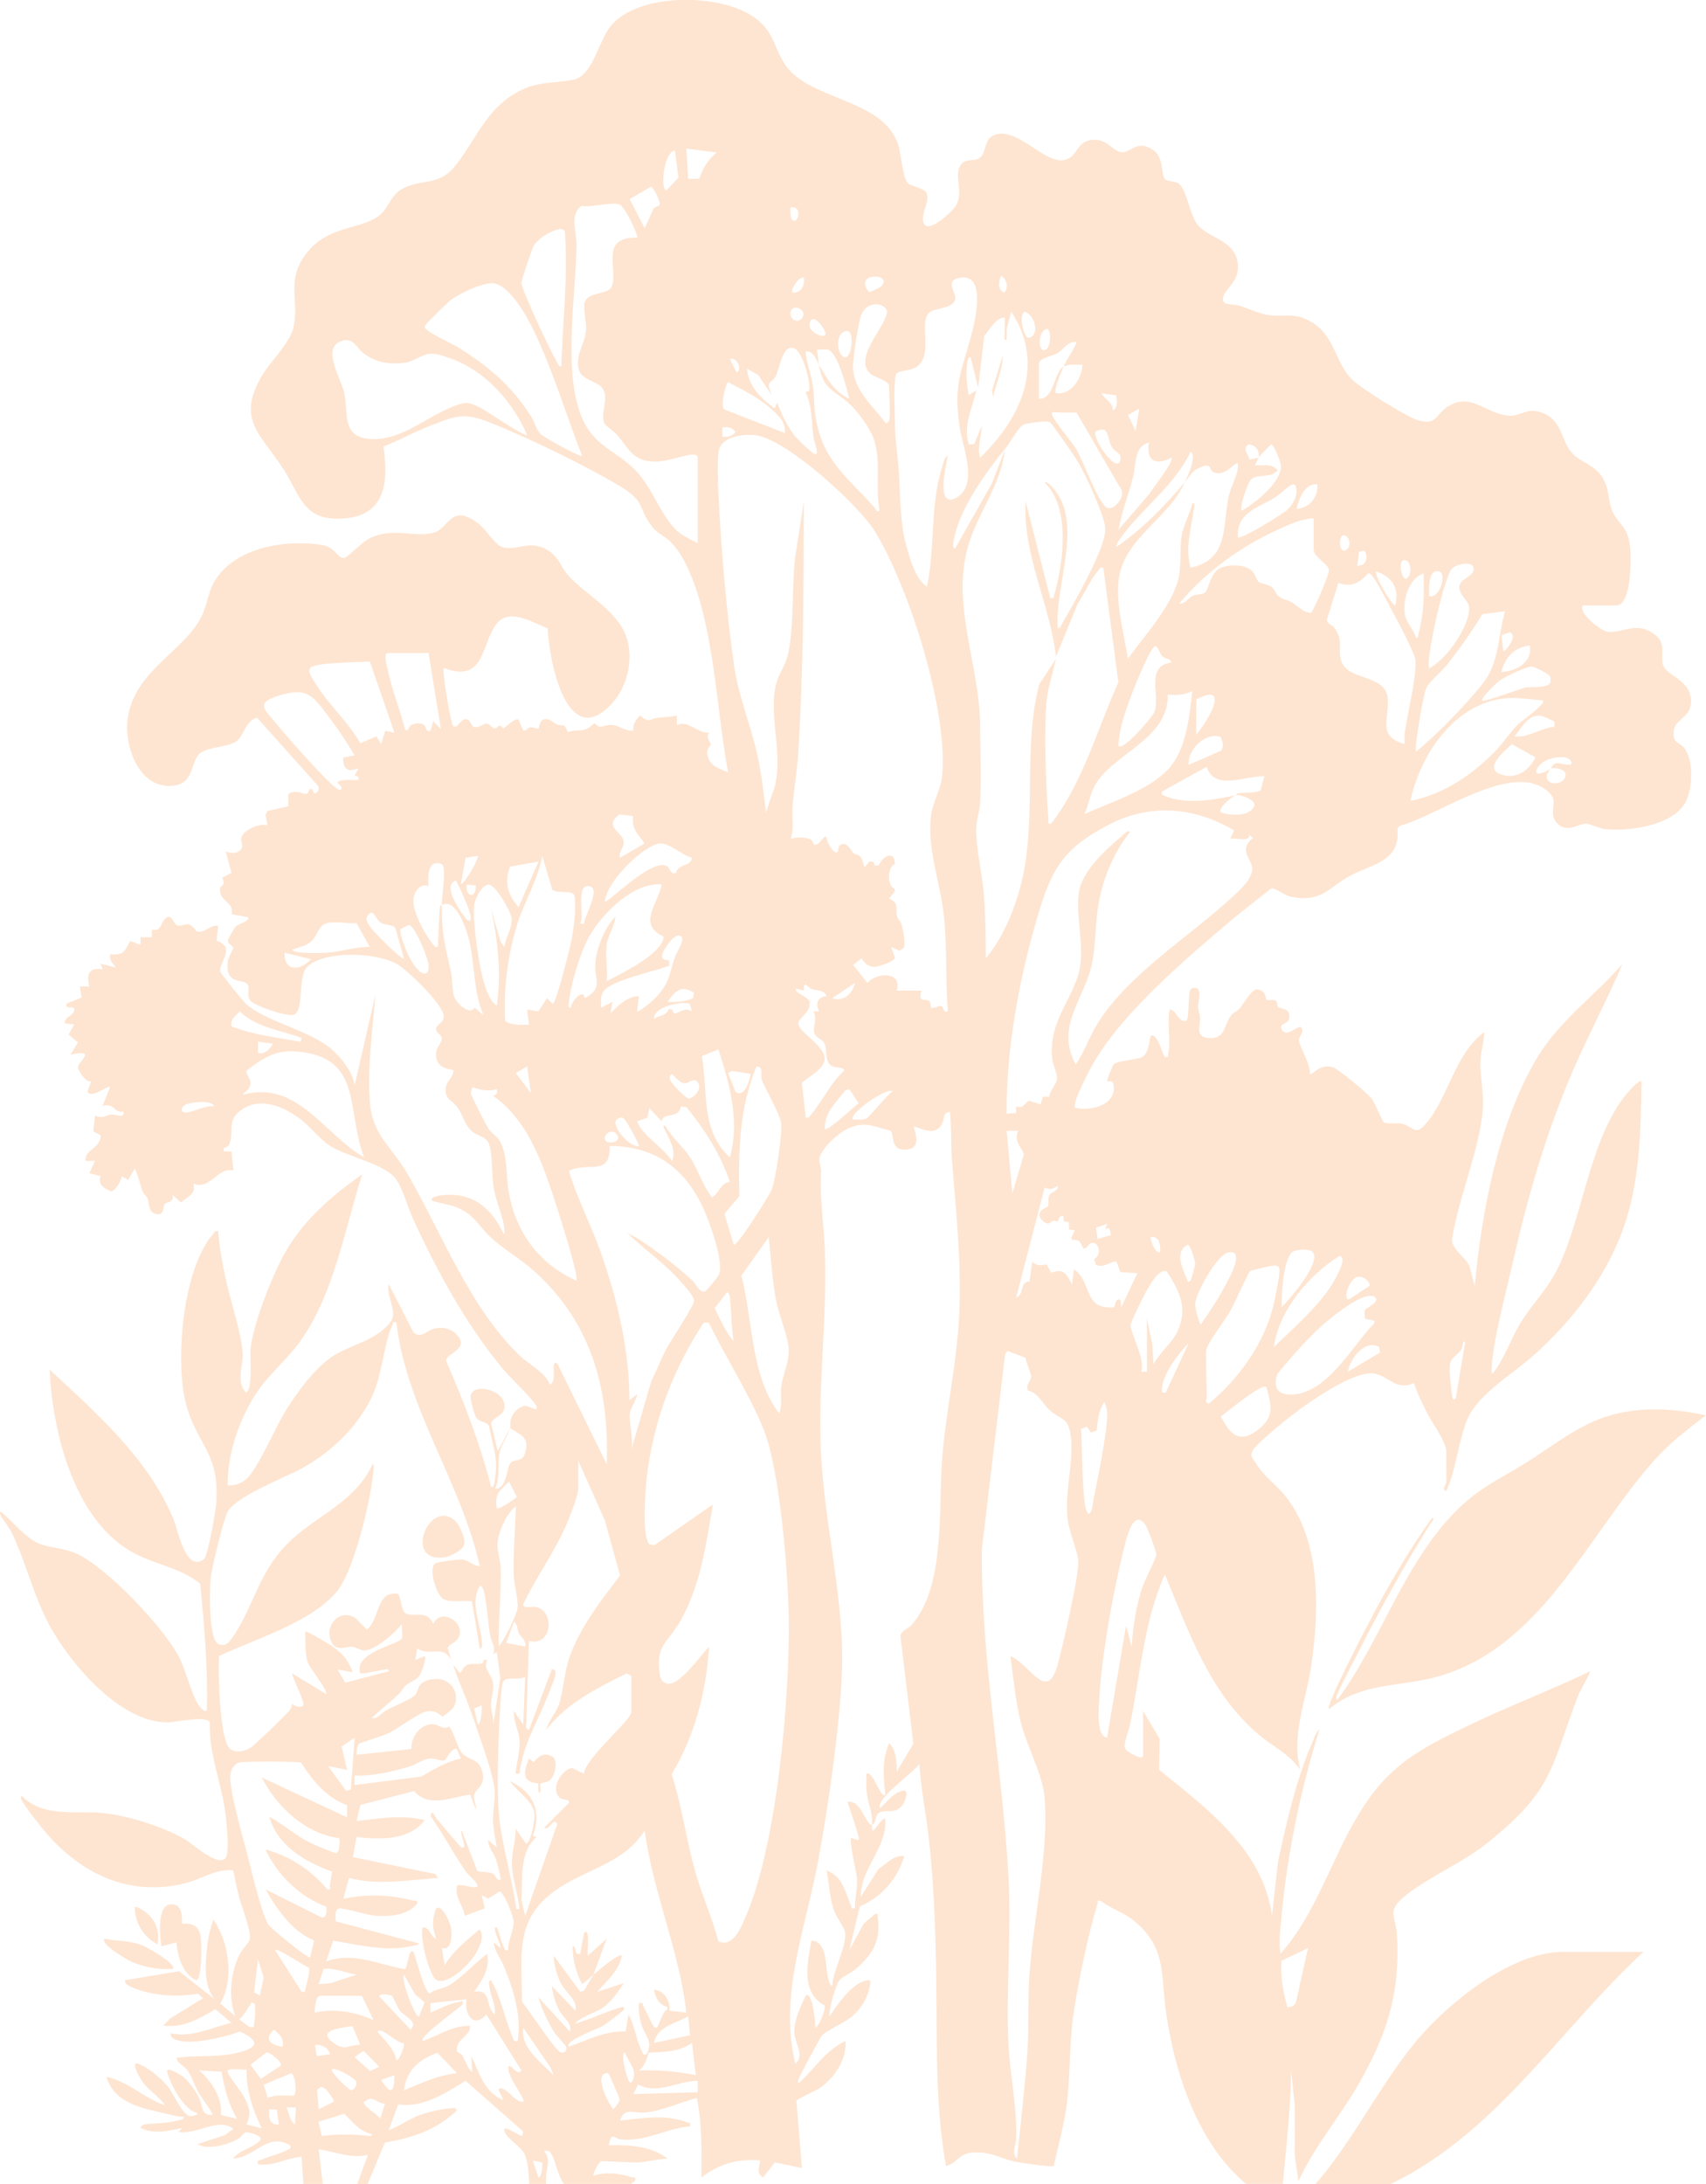 <?xml version="1.0" encoding="UTF-8"?>
<svg id="Layer_2" data-name="Layer 2" xmlns="http://www.w3.org/2000/svg" viewBox="0 0 900.11 1151.77">
  <defs>
    <style>
      .cls-1 {
        fill: #fee5d1;
      }
    </style>
  </defs>
  <g id="Layer_1-2" data-name="Layer 1">
    <path class="cls-1" d="M310.13,1031.39c-.32-3.36.41-7.25,0-10.52-.18-1.38-.59-2.96-1.99-1.48l-2.02,11c-3.38,1.02-1.56-3.72-3.98-4-.03,7,1.75,13.89,5.01,20,2.11-1.52,3.96-3.35,5.98-5l6.99-19-9.98,9Z"/>
    <path class="cls-1" d="M123.12,1138.38c11.73-.76,18.06-14.08,30-6.98.49,2.3-.27,1.6-1.28,2.24-3.54,2.24-9.63,3.29-13.71,5.3-1.43.7-2.51-.23-2,2.44,8.12,1.28,15.09-3.39,22.99-4l.96,14.38h10.21l-2.16-18.37c8.67,1.42,17.12,5.17,26,3l-5.65,15.37h5.49l9.15-21.89c13.93-2.19,27.85-6.87,37.99-16.99-1.25-1.94-1.6-1.08-2.98-1.03-4.56.17-11.4,1.79-15.79,3.24-6.13,2.04-11.21,6.09-17.21,8.28l4.96-13.59c13.15,1.99,24.85-5.88,35.55-12.42l30.33,26.67-.36,2.36c-1.36.31-10.69-6.64-9.48-2.53,1.22,4.13,8.94,8.29,10.72,12.29,1.71,3.83,2.1,9.69,2.42,15.61h8.78c0-.97,0-1.95.02-2.93.04-5.13,2.85-9.63-.95-14.44,2.21-.25,2.65-.23,3.81,1.68,2.52,4.17,3.07,10.89,6.59,15.68h35.15c1.3-.73,2.19-1.38,2.44-1.89.9-1.84-1.42-1.49-2.21-1.75-6.14-2.01-13.62-2.75-19.77-.74-.64-.77,2.75-6.96,3.93-7.48.9-.4,16.24.72,19.6.53,4.96-.28,10.43-1.77,15.46-2.05-8.23-6.65-20.68-7.36-30.99-7,1.55-7.7,2.97-3.36,6.54-3.05,13.26,1.17,23.76-5.89,36.45-6.95.32-2.46-.02-1.59-1.4-2.1-11.83-4.36-23.56-2.27-35.6-.91,2.32-7.3,6.88-3.68,13.22-4.27,8.72-.81,18.78-5.37,27.29-7.7,2.85,13.75,2.48,28,2.49,41.98,9.1-7.16,19.38-10.14,30.99-8.99-.4,3.72-2.43,6.39,1.5,8.98l6.21-8.03,14.28,3.05-2.89-35.32c.41-1.35,10.44-5.47,12.84-7.24,7.64-5.65,13.55-14.61,13.06-24.43-10.51,4.8-16.19,14.53-24.49,21.99-.75.16-.64-.96-.48-1.48.51-1.64,11.63-22.5,12.53-23.47,2.49-2.68,12-6.69,15.93-10.07,4.77-4.12,8.5-10.29,9.46-16.55.24-1.59.69-2.71-1.43-2.43-8.11,1.06-15.73,12.89-20.01,19-.3-3.98,3.18-16.43,5.44-19.29.88-1.11,6.54-3.98,8.53-5.73,8.99-7.88,13.21-14.83,11.53-27.49-.18-1.39.55-1.73-1.48-1.47l-5.93,5.07-7.58,13.91,5.52-22.97c11.55-4.97,19.83-14.52,23.46-26.54-5.33-.84-9.59,4.14-13.63,6.87l-9.34,14.64c-.24-15.08,13.91-25.57,12.98-40.99-1.36-1.58-5.27,5.71-6.5,5.99-.92-.22-.52-2.16-.5-3-3.52.15-5.94-13.82-13-11.99,2.05,6.05,4.33,12.37,5.95,18.55.76,2.89-2.69.32-3.94.44-1.32,1.57,2.83,17.86,3.02,21.46.3,5.48-1.2,10.17-1.04,15.53-2.56.41-1.56-.22-2.09-1.41-3.22-7.21-4.03-15.03-12.89-18.59,1.25,6.62,1.51,13.52,3.49,20,1.44,4.72,5.06,8.74,6.07,11.96,2,6.42-6.58,21.56-6.58,29.03-1.69-.4-2.27-4.47-2.55-5.94-1.14-5.97-.33-17.54-8.43-18.06-2.1,11.48-5.7,27.47,6.81,34.18,1,1.71-2.42,10.72-4.81,11.82.19-2.38-1.47-19.45-4.99-16.99-2.83,6.1-6.5,13.46-5.94,20.36.42,5.21,5.39,11.35.42,15.62-8.92-36.61,5.78-72.24,12.21-107.79,5.44-30.03,10.93-67.34,12.33-97.67,1.76-38.01-9.4-79.04-11.08-118-1.53-35.48,3.53-70.61,2.09-106.09-.59-14.53-2.73-26.12-1.96-40.95.13-2.43-1.14-4.76-.89-6.78.65-5.23,10.35-13.82,15.11-15.91,9.32-4.09,13.05-1.02,22.29,1.09,2.57,1.99-.46,10.29,7.79,10.06,8.02-.22,6.2-6.53,4.61-11.95,1.23-1.12,10.7,6.33,14.87-1.63,1.54-2.94.05-5.58,4.11-6.37.7.95.78,20.42,1.02,23.49,2.12,27.74,5.18,53.95,4.03,82.05-1.06,25.94-6.92,51.23-9.03,76.97-2.13,25.98,2.03,68.23-16.52,88.48-1.58,1.73-5.22,2.44-5.5,5.53l6.79,56.78-8.78,14.7c-.02-4.69-.2-11.7-4-15-3.93,9.16-2.97,17.4-2.02,26.99-2.4,2.84-6.28-12.71-9.99-10.99.07,3.11-.21,6.26.12,9.37.76,7.13,3.13,9.72,2.88,17.62,2.32-.86,1.42-5.28,3.98-6.52,3.78-1.83,8.67,1.42,12.48-4.52,1.02-1.59,3.31-7.43.05-6.97-4.85.69-8.65,5.88-12.01,9-.76.16-.64-.96-.48-1.48,1.86-6.02,16.67-16.2,20.98-21.52.8,13.26,3.53,26.33,5,39.51,3.22,28.89,3.74,57.13,3.97,85.95.23,29.2-.11,57.65,5.05,86.54,6.21-1.75,6.48-6.4,13.44-7.05,10.03-.94,14.79,2.95,23.3,4.79,2.58.56,19.18,2.98,20.15,2.15,2.39-11.12,5.62-22.17,6.97-33.52,1.84-15.43,1.14-31.16,3.4-46.6,2.5-17.08,7.77-41.82,12.7-58.32.34-1.12-.67-1.78,1.51-1.45,5.52,4.3,11.97,6,17.53,10.48,17.57,14.15,14.26,28.94,17.15,48.85,4.59,31.57,16.61,68.86,42.17,90.04h19.35c1.88-20.09,4.35-40.15,4.33-60.37l2.03,19.45-.03,26.03,1.98,13.5c8.14-18.07,21.31-33.25,31.18-50.32,15.19-26.28,22.52-48.18,20.81-79.16-.6-10.88-6.08-12.77,4.69-21.34,12.7-10.11,30-17.01,43.8-28.2,34.03-27.6,32.33-38.3,46.75-76.25,1.81-4.77,4.97-8.98,6.77-13.72-21.47,10.31-43.91,18.78-65.35,29.14-25.45,12.29-41.21,20.72-56.45,45.55-14.69,23.94-22.84,53.15-41.7,74.3-1.05-6.34-.09-13.08.51-19.49,3.15-33.48,9.98-66.51,19.98-98.5-1.5.53-2.49,3.83-3.16,5.33-8.87,19.89-14.09,43.07-18.67,64.33l-3.15,28.34c-4.68-34.8-34.27-56.5-59.56-77l.32-16.26-8.77-14.73v23.5c0,3.02-8.11-1.99-9.01-3.03-2.08-2.41,1.17-8.74,1.88-12.1,5.68-26.87,7.3-55.07,18.62-80.37,12.5,29.93,23.6,62.27,48.98,84.02,7.61,6.52,16.44,10.45,22.52,18.97-5.07-17.47,3.11-36.92,5.72-54.79,4.18-28.63,5.43-65.93-13.73-89.69-4.74-5.88-11-9.95-15.2-16.8-1.67-2.72-3.77-3.99-1.85-7.26,1.81-3.08,12.23-11.67,15.59-14.44,9.71-8,34.9-26.34,46.99-26.09,8.49.17,12.37,9.81,22.42,5.08,1.9,5.93,4.71,11.48,7.55,17,2.53,4.93,9.52,13.93,9.52,19.48v16c0,.57-2.65,4.3-.01,4.49,5.27-11.56,6.31-26.14,10.98-37.52,5.54-13.52,24.24-24.29,35.04-33.95,20.15-18.02,37.58-40.4,47-66,9.13-24.81,9.59-52.3,9.98-78.51-.96-1.14-5.75,4.13-6.51,4.98-20.15,22.57-23.92,63.79-36.63,91.37-5.83,12.65-12.64,18.58-19.68,29.32-5.92,9.03-8.96,19.92-15.68,28.32-.93-.09-.54-1.68-.52-2.51.24-13.21,7.37-39.49,10.52-53.49,7.39-32.89,16.32-64.74,29.04-95.96,8.88-21.78,20.16-42.46,29.46-64.03-15.34,17.51-33.94,30.32-45.8,50.69-19.98,34.32-28.57,80.1-32.2,119.3l-2.79-10.69c-2.18-4.56-9.18-8.9-9.22-13.77,3.37-21.76,13.04-43.46,15.9-65.15,1.5-11.38-1.03-18.65-.92-28.83.05-4.52,2.02-10.78,2.03-15.55-14.76,10.85-18.91,32.99-29.16,46.33-7.58,9.86-7.41,3.33-14.55,1.9-2.79-.56-7.35.47-9.29-.71-.85-.51-4.38-9.85-6.46-12.54-2.07-2.7-17.01-15.08-19.78-16.21-7.24-2.96-11.39,4.24-12.74,3.23.47-4.8-5.54-14.52-5.8-17.66-.16-1.86,2.31-3.77,1.79-5.8-1.16-4.52-7.21,4.93-10.55.51-2.3-3.84,2.65-2.97,3.43-5.75,1.75-6.26-4.52-5.38-5.64-6.55-.57-.6-.24-2.63-1.16-3.3-1.35-.99-4.16.05-4.94-.59-.67-.56-.04-5-5.08-5.43-2.61-.22-7.27,7.86-9.07,10.07-1.13,1.38-3.14,1.9-4.46,3.54-3.98,4.94-2.79,12.89-12.05,12.05-7.19-.65-4.24-6.49-4.39-10.58-.08-2.13-1.05-4.05-1.1-6-.07-2.68,3.17-11.6-3.43-9.56-2.26.7-.92,14.42-2.58,17.05-4.92.98-4.96-5.64-8.98-5.99-1.54,8.42,1.04,16.58-1.01,25-2.28.41-1.59-.13-2.23-1.28-.66-1.19-3.77-11.86-6.76-9.72-.95,3.38-1.07,9.11-4.44,11.06-2.62,1.52-13.41,1.95-15.08,3.92-.5.58-3.9,8.59-3.48,9.01.37.38,2.95-1.2,3.44,1.87,1.71,10.65-12.35,14.06-20.31,12-1.7-2.68,7.99-20.63,10.07-24.18,15.43-26.36,48.69-54.79,72.33-74.67,6.91-5.81,14.15-11.26,21.19-16.91,3.99.74,6.78,3.93,11.02,4.65,15.83,2.67,18.7-4.77,30.39-11.14,11.38-6.2,26.98-7.59,25.03-24.97l1.43-1.57c19.65-4.84,60.8-35.62,78.95-17.13,5.12,5.22-1.51,10.09,4.02,15.99,4.85,5.17,11.18.22,14.92.14,2.23-.04,7.02,2.43,10.13,2.8,12.37,1.48,35.27-1.76,42.25-13.54,4.11-6.94,4.81-21.96,0-28.71-2.84-3.99-6.37-2.47-5.91-9.13.49-7.15,9.81-7.02,9.12-17-.76-10.9-13.98-12.52-15-19.08-.98-6.3,2.04-10.57-4.55-15.45-9.87-7.3-18.41.88-25.56-1.43-2.87-.93-14.34-9.28-11.95-13.56h17.5c8.43,0,8.01-25.25,7.49-30.49-1.11-11.25-5.74-11.69-9.2-18.8-2.81-5.78-1.4-12.42-5.96-19.04-3.97-5.77-11.03-7.35-15.24-11.76-5.97-6.26-5.31-16.8-14.91-21.09-9.34-4.18-12.11,2.09-19.93.97-11.74-1.68-19.12-12.26-31.1-4.62-6.25,3.98-5.66,10.09-15.49,7.16-6.44-1.92-30.32-16.86-35.2-21.79-8.66-8.75-8.87-23.19-21.66-30.34-8.64-4.84-12.95-2.3-21.7-3.3-5.37-.62-10.8-3.52-15.95-5.05-3.07-.91-9.58.08-8.48-4.14,1.49-5.71,8.86-8.28,7.76-18.1-1.36-12.08-15.23-13.4-20.95-20.09-4.5-5.26-6-19.76-10.68-22.32-1.84-1.01-5.88-.79-6.85-2.15-2.45-3.45.09-12.33-7.75-16.25-7.65-3.82-10.27,2.51-15.14,2.2-4.46-.28-7.35-7.44-15.63-6.54-7.08.77-7.72,7.03-11.55,9.44-11.07,6.97-26.05-16.2-39.21-12.25-6.68,2-4.47,9.83-8.61,12.43-2.98,1.87-7.7-.03-10.02,3.98-3.59,6.21,2.24,14.08-2.55,21.45-2.01,3.08-15.56,15.78-17.02,7.98-.92-4.94,3.48-10.2,1.86-14.82-1-2.86-8.59-3.76-9.92-5.34-3.08-3.69-3.44-15.27-5.2-20.55-8.3-24.87-48.61-22.84-60.55-43.45-5.15-8.88-5.45-16.17-14.85-23.15-17.67-13.12-61.65-13.71-76.3,4.35-6.4,7.88-9.45,26.39-19.76,28.24-13.27,2.39-20.82.4-33.2,8.8-14.02,9.52-19.51,25.3-29.65,37.35-8.64,10.26-18.19,5.8-28.12,11.88-4.86,2.97-5.87,7.84-9.32,11.68-8.48,9.46-26.95,6.2-38.95,20.05-13.45,15.51-4.56,26.18-8.49,41.51-1.99,7.75-12.11,17.49-16.35,24.65-13.89,23.4-.66,30.84,11.24,49.4,9.43,14.7,10.47,28.1,33.07,25.91,21.38-2.07,22.31-20.46,19.67-37.83,8.13-3.08,15.78-7.45,23.87-10.62,16.26-6.37,18.97-7.56,35.64-.71,19.16,7.87,46.57,21.17,64.34,31.66,15.31,9.03,9.72,11.26,17.99,22.01,2.77,3.6,6.85,5.09,9.64,7.86,12.26,12.2,18.36,40.49,21.21,57.29,3.62,21.3,5.32,43.07,9.14,64.35-4.63-1.93-9.56-3.37-10.76-8.79-.89-4.03,1.36-4.32,1.6-5.91.18-1.21-2.86-3.54-.82-6.3-6.45.5-10.68-6.69-17-4.01v-4.99c-3.38.83-6.86.78-10.27,1.22-4.47.58-4.11,3.18-9.2-1.23-2.1,2.22-3.9,4.8-3.54,8-4.24.45-7.4-2.86-11.53-3.06-2.38-.11-4.5,1.06-6.03.97-1.4-.08-2.39-1.66-2.96-1.68-.29-.01-2.77,2.53-4.63,3.1-3.14.97-6.33.25-9.4,1.42-2.04-5.44-2.51-2.76-5.67-4.01-2.12-.84-3.54-3.07-6.26-2.81-3.29.31-3.12,4.75-3.55,5.05-.44.31-5.03-2.38-6.53.95l-1.43.05-2.61-5.92c-2.33-.52-7.18,4.61-7.9,4.62-.53,0-1.34-1.34-1.98-1.33-.81.02-1.69,1.63-2.84,1.48-1.16-.15-2.53-2.5-4.17-2.52-1.44-.02-3.76,2.44-6.81,1.7-1.2-.29-1.4-4.09-4.2-4.09-2.64,0-4.21,5.35-6.52,3.56-1.22-.95-6.03-29.39-4.97-30.52,21.15,8,19.64-10.99,27.16-22.34,6.66-10.07,19.43-1.78,27.68,1.49.69,16.28,9.8,65.31,33.68,39.87,8.09-8.62,11.66-22.84,8.2-34.24-4.48-14.75-21.02-22.78-30.76-33.24-3.66-3.93-4.99-9.22-9.46-12.54-10.72-7.95-18.36.13-26.06-2.94-3.49-1.39-8.04-9.02-11.96-12.05-15.12-11.67-15.39,2.78-24.19,4.76-10.8,2.44-19.76-2.93-32.57,2.43-4.72,1.97-12.39,10.63-14.27,10.82-3.39.34-4.86-5.75-11.19-6.81-19.24-3.21-46.53.94-57.29,19.23-2.99,5.09-3.68,11.01-5.79,16.21-8.19,20.08-36.35,29.7-39.92,56.08-2.04,15.13,6.5,38.36,25.19,35.19,10-1.7,8.01-12.97,13.01-16.98,4.09-3.28,14.17-3.09,18.91-6.09,4.16-2.64,4.88-11.07,11.15-12.62l31.99,35.76c1.04,1.42.45,3.33-1.02,3.99-2.04.91-.79-3.1-3.47-1.98-1.04,5.91-5.42-1.3-11.04,2.5v6.46s-11.01,2.49-11.01,2.49l-1.01,2.03,1.04,5.5c-3.97-1.3-13.15,2.49-13.85,6.75-.38,2.3,1.37,3.86-.03,5.79-2.76,3.79-7.6,1.02-8.11,1.47l3,10.98-4.88,2.7c2.19,4.59-1.19,4.02-1.22,5.74-.11,7.25,7.32,6.41,6.21,13.44l8.89,1.63c-.04,2.52-4.89,3.11-6.67,4.83-.83.8-4.1,6.43-4.18,7.35-.16,1.92,2.51,2.7,2.74,3.95.13.71-2.49,4.53-2.82,6.96-1.75,13.04,8.27,9.05,10.46,12.36,1.41,2.13-.73,6.11,1.44,8.56,2.44,2.75,18.5,8.26,22.51,7.49,6.16-1.18,2.14-20.37,7.55-25.46,9.21-8.68,36.48-7.6,47.28-1.37,5.66,3.27,24.35,21.27,24.7,27.41.2,3.63-4.07,4.43-4.06,6.92,0,2.01,2.98,2.86,3.03,4.96.05,1.95-2.36,4.2-2.78,6.27-1.35,6.6,2.66,9.67,8.8,10.27.39,3.37-3.13,5.5-3.78,8.73-1.38,6.85,3.22,6.92,6.22,11.33,2.43,3.57,3.82,8.87,7.03,11.97,3.21,3.1,7.41,2.63,9.26,6.74,2.07,4.58,1.53,16.96,2.59,23.41,1.17,7.18,5.41,16.08,5.72,22.3.11,2.25-.06,2.64-1.27.27-6.55-12.78-16.11-20.14-31.25-18.74-.88.08-7.59.86-5.5,2.97.49.49,9.5,2.23,11.54,2.98,10.78,3.96,11.98,9.71,19.45,16.55,6.64,6.07,15.62,11.26,22.54,17.46,30.28,27.15,39.81,61.94,38.46,102.02l-26-53c-1.38-1.44-1.83.07-1.99,1.48-.32,2.71,1.03,7.98-1.98,9.51-2.75-6.69-10.48-10.2-15.54-14.97-26.59-25.07-41.63-65.22-59.68-96.32-8.27-14.25-18.59-20.17-19.84-38.16-1.32-18.9,1.48-37.8,3.03-56.54l-10.98,47.99c-1.58-7.88-7.77-15.62-14.1-20.41-11.62-8.78-34.05-13.8-43.45-22.55-1.47-1.37-13.03-15.74-13.31-16.77-1.2-4.37,8.54-12.95-2.06-16.41l.9-7.85c-4.54-.66-6.45,3.95-11.29,3-.48-.09-2.1-3.39-4.44-3.79-2.1-.36-4.04,1.56-6.28.34-1.56-.85-1.8-4.29-4.49-4.27-4.43,2.08-2.85,8.23-8.5,6.71v4.02s-6-.02-6-.02v4.01s-5.44-2-5.44-2c-3.2,5.61-2.96,7.5-10.56,7-.71,3.4,1.33,4.6,3.01,6.99l-8-1.98,1,2.98c-7.12-1.32-8.79,2.75-7.01,9.01h-4.99s.88,5.85.88,5.85l-7.88,3.17c-.95,4.05,4.53.12,4.02,3.5-.5,3.25-5.05,3.03-5.02,6.98l5,.51-2.96,5.39,4.94,4.1-3.98,6.5c14.6-3.3,3.96,3.75,3.97,6.49,0,1.72,4.15,8.46,7.02,7.53l-2.01,5.46c2,4.08,10.85-3.62,12-2.47l-3.99,9.99c6.25-1.86,5.96,3.95,11,3.01.76,3.9-4.46,1.32-6.52,1.48-2.02.17-4.64,2.57-8.49.51l-.93,8.39,3.94,2.13c-.35,7.56-8.62,7.22-8.02,13.48h5s-2.97,6.51-2.97,6.51l5.98,1.5c-1.79,4.4,1.9,6.55,5.53,8.04,1.94,0,5.8-5.93,5.48-8.04l3.47,1.99,3.5-5.98c1.96,3.84,2.61,8.35,4.24,12.27.5,1.2,1.88,2.03,2.52,3.48.97,2.19.26,7.02,3.95,8.09,5.07,1.48,3.83-3.22,5.22-5.25.66-.97,4.65-.23,4.1-4.6l4.41,3.95c3.43-3.33,7.82-4.09,6.59-9.95,8.75,3.63,12.56-8.9,21-7.01l-1-10h-4.01c-.74-2.89,1.98-1.6,2.81-3.65,2.95-7.26-2.01-12.92,7.24-18.79,10.07-6.39,22.01-.88,30.43,5.48,4.9,3.7,10.28,10.56,15.19,13.81,9.02,5.99,29.45,9.62,35.17,17.83,3.91,5.62,6.04,14.63,8.99,21.01,12.95,27.92,27.57,54.97,47.2,78.8,3.09,3.75,17.15,17.31,17.96,20.05,1,3.38-4.11-.67-6.24-.35-3.34.5-6.32,3.65-7.27,6.83-.56,1.87-.16,4.03-.47,5,6.98,4.06,10.57,5.39,7.52,14.05-1.22,3.47-5.31,2.07-7.27,4.19-2.32,2.52-1.52,13.39-8.25,13.74,2.81-5.8,1.32-12.32,2.24-18.25.74-4.75,4.22-8.99,5.76-13.74l-6.49,12-3.56-14.47c.47-3.15,7.07-4.03,7.14-9,.12-8.9-16.26-12.72-17.93-5.84-.37,1.53,1.89,10.19,2.97,11.7,1.99,2.8,5.4,1.81,6.69,4.31,2.17,10.83,5.08,17.43,3.09,28.71-.19,1.07-.35,3.73-1.88,3.6-5.82-22.92-14.47-45.01-23.82-66.69-.04-3.86,13.41-6.25,5.16-14.15-3.26-3.12-7.12-3.74-11.43-2.72-3.72.88-7.03,5.37-10.89,2.05l-13.03-25.48c-1.6,5.95,4.47,14.24,1.45,18.93-7.25,11.27-22.69,12.66-32.78,20.24-8.67,6.5-16.27,16.85-22.09,25.91-6.35,9.88-13.94,28.75-20.57,36.43-2.7,3.13-6.91,4.94-11.02,4.49-.16-16.05,5.35-32.31,13.48-46.02,6.84-11.54,17.66-19.71,25.33-30.67,17.41-24.85,23.04-58.83,32.17-87.31-15.89,11.29-30.16,23.31-40.16,40.33-6.92,11.77-17.63,38.85-18.81,52.19-.3,3.39,1.3,22.44-2.52,22.46-5.15-5.62-1.31-13.74-1.6-20.33-.46-10.55-7.1-29.92-9.42-41.63-1.5-7.56-3-15.31-3.48-23.02-1.87-.44-1.94.64-2.83,1.66-15.71,18.09-19.73,64.8-14.68,87.34,5.18,23.08,18.11,26.47,16.55,53.53-.24,4.19-4.35,28.85-6.68,30.55-9.59,7-13.61-15.54-15.9-21.05-13.31-32.07-40.6-56-65.45-79.03,1.6,32.49,12.38,77.36,42.07,95.42,12.09,7.35,26.47,8.49,37.43,17.57,2.15,22.28,4.12,44.59,3.49,67-1.61.37-2.04-.56-3.02-1.47-4.24-3.89-7.98-19.52-11.11-25.89-7.81-15.9-39.03-48.95-55.18-55.82-6.69-2.84-13.76-2.7-19.73-5.27-6.46-2.79-13.96-11.87-19.46-16.54-.74-.16-.67,1.03-.48,1.48,1.08,2.59,4.63,6.57,6.18,9.83,7.41,15.64,11.33,32.86,19.64,48.36,10.89,20.31,37.61,51.75,62.71,51.39,4.43-.06,19.47-3.73,22.02-.12-.62,16.95,6.31,32.32,8.32,48.68.51,4.2,2.26,20.72-.12,23.13-4.4,4.48-17.16-7.69-21.74-10.27-11.29-6.37-28.65-11.95-41.53-13.47-15.12-1.78-32.28,2.63-43.99-9.01-.74-.16-.67,1.02-.48,1.48,1.47,3.56,11.92,16.57,15.02,19.99,19.11,21.06,44.55,31.82,72.96,24.02,7.96-2.19,15.1-7.37,23.92-6.39,1.01,5.05,1.97,10.15,3.37,15.12,1.34,4.72,6.64,18.19,5.19,21.74-.75,1.84-4.27,5.29-5.67,8.35-4.34,9.47-5.53,21.99-1.82,31.69l-7.89-6.64c7.43-12.82,4.55-32.33-3.6-44.35-1.77,4.49-2.86,9.84-3.37,14.62-.97,9.15-1.99,19.89,3.87,27.36l-18.61-14.71-28.38,4.73c-2.08,2.89,9.69,5.96,11.17,6.31,8.91,2.15,18.04,2.36,27.12.84l2.69,2.35-17.32,10.66-3.67,3.82c10.35,1.33,18.99-3.62,27.49-8.67l8.51,7.18c-10.3,2.45-21.44,8.04-31.99,5.5-.37,1.76.84,2.59,2.25,3.24,7.42,3.42,26.44-1.21,34.24-4.17,12.95,6.03,7.26,9.53-3.27,11.66-9.93,2-20.24.77-30.22,2.28.56,3.18,3.81,3.82,5.83,6.66,2.26,3.18,3.91,8.39,5.99,12.01.86,1.49,7.77,10.78,7.17,11.32-6.25.64-4.98-4.69-7.28-9.21-1.9-3.73-5.41-8.75-8.77-11.23-.99-.73-8.65-5.51-7.88-2.14,1.38,6.02,9.13,20.77,15.93,21.58.34,1.31-3.13,1.76-3.73,1.74-3.77-.09-9.16-12.31-11.85-15.67-3.27-4.08-10.99-10.6-15.94-12.07-3.83-1.13,1.19,7.48,1.7,8.31,3.56,5.78,8.93,8.28,12.82,13.67-11.01-3.54-19.44-12.63-30.99-14.99,4.75,15.85,22.46,16.88,35.95,20.54,1.67.45,3.34.54,5.05.46-.35,1.91-2.08,1.66-3.45,2.04-5.41,1.5-10.76,1.28-16.09,1.91-1.5.18-3.08.19-3.46,2.03,7.6,3.47,14.29,1.54,21.99.02l-1.99,1.98c9.57,1.92,21.07-7.96,28.98-1.49l-4.66,3.32-14.31,4.67c5.4,3.41,16.04.22,21.33-2.64,1.57-.85,3.05-3.4,4.29-3.65.82-.16,9.6,1.85,7.39,4.32-3.65,4.06-10.67,4.85-14.02,9.47ZM676.1,1034.09l14.01-6.7-6.26,28.23c-.76,2.21-2.42,3.1-4.72,2.77-2.02-7.96-3.68-15.99-3.03-24.3ZM765.14,718.91c.53-2.74,4.21-4.72,5.85-7.14,1.04-1.54.38-4.28,2.11-4.37l-5,30c-1.41,1.54-1.81-.12-1.98-1.49-.54-4.35-1.73-13.09-.98-16.99ZM98.85,586.66c-3.64.63-3.86-2.55-1.01-4.04,2.63-1.38,13.46-2.72,15.27.76-4.9-.36-9.89,2.52-14.26,3.28ZM122.21,541.3c-1.02-3.77,2.08-5.57,4.4-7.89,8.24,8.52,21.73,9.83,32.5,14l-.48,1.97c-12.26-2.19-24.75-3.51-36.42-8.07ZM144.11,550.4c-1.85,2.92-4.22,5.69-7.99,4.99v-6.01s7.99,1.01,7.99,1.01ZM128.12,577.38c1.31-1.91,3.62-2.66,4.01-5.59.41-3.08-2.9-5.55-1.89-7.28,8.42-6.43,15.06-10.93,26.26-10,35.25,2.92,26.01,30.98,35.61,55.87-21.25-12.29-35.32-41.03-63.99-33.01ZM142.12,1112.38l3.88.13,1.11,7.87c-5.12.43-5.41-3.91-4.99-8ZM141.2,1106.31l-2.09-6.91,14.48-6.01c2.04.44,3.37,9.9,1.38,11.85-4.98-.01-9.02-.72-13.77,1.07ZM149.11,1079.38c-6.05-.63-10.32-4.05-4.5-8.98,2.97,2.63,5.37,4.54,4.5,8.98ZM155.62,1120.38c-2.97-2.15-2.96-5.99-4.5-8.99l5-.02-.5,9ZM161.14,1048.93c-.42,1.45.57,1.74-2.01,1.45l-14.02-21.98c1.55-1.23,14.96,8.35,17.8,9.18.85,1.43-1.17,9.27-1.77,11.35ZM168.75,1052.53l22.2.03,6.15,12.83c-9.52-4.35-20.56-6.35-30.99-4-.16-2.2.29-8.07,2.63-8.86ZM168.12,1046.38l2.65-8.04c6.02-.63,11.51,2.13,17.34,3.06l-13.94,4.54-6.05.44ZM175.12,1091.39c1.72-1.52,11.47,4.33,12.53,5.98,1.18,1.84-.61,4.69-2.17,4.95-1.39.23-11.51-9.92-10.37-10.93ZM185.99,1068.5l4.12,9.88c-6.58-.06-7.67,3.35-13.74-.75-10.14-6.84,3.25-8.19,9.62-9.12ZM187.13,1084.89l4.67-3.37,8.29,8.37-4.82,2.32-8.14-7.32ZM166.12,1078.39c2.26-.31,5.11.68,6.65,2.32.38.4,1.47,2.53,1.34,2.66l-6.95.97-1.04-5.95ZM169.47,1100.52c.85.27,1.66.6,2.35,1.19.68.59,4.81,5.94,4.3,6.66l-7.98,4.01-.85-10.34,2.19-1.52ZM193.74,1126.28c-8.63-.85-15.31-.81-23.96.15l-1.73-7.44,13.59-4.27c4.28,4.2,8.13,9.45,14.47,10.68.27,1.64-1.31.98-2.37.88ZM200.62,1117.38c-.97-2.2-9.87-7.02-8.5-8.97,5.26-3.79,5.76.76,10.99.99l-2.49,7.98ZM201.14,1096.88l6.97-2.49c-.07,9.32-1.94,10.71-6.97,2.49ZM209.13,1086.39c-1.29-6.22-6.25-10.35-10.01-14.99,2.71-2.61,10.27,6.47,13.93,6.08.78,1.44-2.68,9.83-3.92,8.91ZM216.62,1070.37l-16.48-17.48c-.05-2.05,6.02-.79,6.75-.27.38.27,2.94,6.41,4.38,8.12,2.22,2.63,9.8,5.6,5.35,9.63ZM213.13,1041.39l5.97,10.51,4.94,4.08-2.93,7.4c-1.78,1.36-9.76-19.25-7.98-21.99ZM213.12,1102.38c1.69-11.02,7.72-16.03,17.68-19.83l10.32,10.83c-9.99.9-18.9,5.26-27.99,9.01ZM276.11,1108.38c-4.36.42-7.71-6.29-11.48-7.01-4.04-.77,1.45,4.86.48,6.02-10.07-4.6-11.91-14.13-16.49-22.99l.49,7.99c-.92,1.2-4.63-7.59-5.13-8.4-.87-1.4-3.16-1.23-2.96-3.07-.18-5.72,7.32-7.19,7.1-12.52-9.06-.44-16.8,5.13-24.99,7.98-2.62-2.18,20.34-17.94,20.99-19.5.9-2.16-1.07-1.27-2.09-1.1-4.91.8-10.29,3.69-14.89,5.61v-5s18.99-2,18.99-2c-1.34,7.72,3.72,15.69,10.5,8.02l18.48,29.49c-1.84,2.98-4.23-1.8-6.48-2.5-2.86,3.54,8.97,17.61,7.5,18.99ZM284.13,1148.38l-3.01-8.99,4.88,1.1c.44.51.01,7.59-1.87,7.89ZM276.13,1069.39l14.41,21.08,1.57,3.92c-6.68-6.82-17.66-14.42-15.98-24.99ZM323.62,1112.37c-2.61-2.89-10.11-17.65-3.99-18.98,1.68-.36,2.01,1.3,2.55,2.43.66,1.37,4.71,10.63,4.74,11.24.09,1.57-2.32,4.01-3.31,5.31ZM300.12,1079.38c-3.05-2.81,16.08-9.85,17.69-10.8,1.59-.94,10.92-7.83,11.3-8.71.85-1.98-.9-1.48-2.1-1.1-8.09,2.51-15.78,6.19-23.89,8.61,3.96-4.33,10.77-5.5,15.5-8.99,4.11-3.04,7.74-8.24,10.5-12.5l-13.99,4.5c5.1-5.85,11.31-10.91,12.99-18.99-1.65-1.64-13.1,8.45-14.99,9.99l-4.93,8.38-2.05.61-14.01-18.99c.01,4.28,1.65,10.12,3.49,13.99,2.56,5.38,9.27,9.31,8,15l-12.49-12.99c.47,4.12,1.92,9.02,3.82,12.67,2.06,3.97,7.27,7.1,5.68,11.32l-16.49-17.99c1.42,5.73,4.8,12.5,7.82,17.66,1.49,2.55,6.3,7.42,6.68,8.31.67,1.59-.74,3.91-2.94,2.95-3.07-1.35-16.87-22.69-20.36-26.64.28-21.1-4.07-40.06,13.32-55.26,16.54-14.46,39.21-15.67,51.46-35.02,4.45,32.73,18.22,63.29,22,96l-8.99-1c.75-4.9-2.73-10.91-8-11,.37,3.93,2.88,8.06,6.99,9.01l-.02,1.45c-2.98.62-4.41,10.52-6.46,9.53-1.45-.7-4.51-8.67-6.04-11.01-.77-1.18.24-2.58-2.47-1.98-.36,3.71.16,6.87,1.06,10.43,1.73,6.84,6.72,9.07,2.93,16.57-2.29.42-1.59-.15-2.22-1.28-3.31-5.95-3.91-13.74-7.28-19.72l-1.54,8.95c-10.61-.48-20.3,4.6-29.95,8.04ZM345.12,1077.38c1.34-8.62,11.52-10.28,17.99-14l.95,9.95-18.94,4.04ZM365.1,1077.39l2.01,17c-10.09-2.09-19.89-2.82-29.99-2.5,3.12-2.34,4.06-5.82,5.13-9.37,7.86-.39,16.28-.3,22.86-5.13ZM331.16,1095.84c-.74-2.02-3.91-12.47-1.54-13.45,2.29,5.64,7.38,9.92,3.48,15.99-1.49-.14-1.55-1.48-1.94-2.54ZM334.12,1104.38l2.59-5.07c10.81,5.6,20.51-1.98,31.41-1.93v6.01s-34,.98-34,.98ZM393.3,1011.07c-2.5,5.73-6.61,16.2-14.29,12.72-3.24-12.45-8.65-24.28-12.15-36.64-4.8-16.96-7.01-34.66-12.49-51.46,12.2-20.25,18.32-43.72,19.75-67.3-4.19,4.26-15.66,20.9-22.1,19.51-2.53-.55-3.62-2.59-3.94-4.96-2.16-15.72,3.99-16.21,10.57-27.53,10.91-18.8,13.91-40.88,17.48-62.01l-30.9,21.52-2.4-.44c-4.37-3-2.27-29.39-1.57-35.46,3.43-29.35,13.87-56.94,30.02-81.44h2.7c8.88,18.35,21.49,37.67,29.01,56.46,8.47,21.19,12.91,75.96,13.18,99.82.49,42.04-6.18,119.05-22.86,157.22ZM350.91,596.09c2.39,5.19,5.87,10.15,3.71,16.29-5.12-7.82-15-12.83-18.51-20.99l5.53-1.95.98-5.04,6.48,6.98c.88-5.38,8.87-.74,10.15-7.86l2.9.34c9.63,11.72,18.09,24.96,22.9,39.4-5.36.77-5.4,6.26-9.41,8.12-5.12-6.46-7.18-14.5-11.7-21.31-3.86-5.81-9.43-10.01-12.8-16.2-2.22-1.05-.55,1.47-.21,2.21ZM353.06,506.45c-1.64-.18-4-.22-3.82-2.4.2-2.38,5.75-11.32,9.35-10.67,3.86,1.07-1.77,9.11-2.53,11.45-3.38,10.32-2.88,14.23-11.42,22.58-.81.8-7.86,6.7-8.52,5.97l.99-7.99c-6.03-.17-11.05,5.03-14.98,8.99l.99-5.99-5.99,2.99c-.05-2.64-.34-5.21.74-7.75,2.75-6.44,28.26-11.53,35.2-14.31v-2.87ZM363.95,529.54l1.15,3.84c-4.03-2.72-7.07,1.33-9.47,1.06-.47-.05-.34-3.14-3-2.02-1.54,3.78-4.58,2.62-7.51,4.97-.81-6.61,15.63-9.8,18.83-7.84ZM324.85,597.62c4.62,4.69-4.84,6.64-5.7,3.19-.63-2.53,3.38-5.54,5.7-3.19ZM326.11,589.87c1.79-.8,2.05-.73,3.49.54.87.77,8.08,13.43,7.51,13.98-4.85,1.08-16.36-12.13-11-14.52ZM390.09,630.87c-.54-23.49-.08-46.55,9.03-68.48,4.51.48,1.26,3.97,3.41,8.62,2.09,4.52,8.67,16.2,9.54,20.93.95,5.14-2.79,29.59-4.78,35.14-1.03,2.88-18.65,30.89-20.18,29.31l-4.88-16.29,7.85-9.23ZM388.09,575.92l-3.94-10.05,2.04-1.09,9.93,1.61c-.73,3.49-3.1,12.56-8.02,9.53ZM411.1,745.39c-15.19-19.97-13.77-49.01-19.95-72.65l14.47-20.34c1.14,11.03,1.77,22.25,3.81,33.18,1.51,8.06,6.48,19.25,6.71,26.37.21,6.21-3.07,13.01-3.92,19.05-.67,4.74.76,9.72-1.12,14.39ZM383.62,681.41c1.45.95,1.39,1.91,1.55,3.43.8,7.48.66,15.12,1.94,22.55-4.1-4.89-7.34-11.62-9.97-17.53l6.48-8.45ZM427.95,587.72c-.89,1.04-.97,2.1-2.83,1.66l-2.04-18.29c3.45-3.24,12.41-7.61,12.03-13.14-.49-7.15-15.07-14.3-13.86-18.86.57-2.16,6.36-5.51,5.9-10.17.74-2.94-9.03-5.51-7.02-7.53l3.99,1c-.36-6.08,2.14-1.52,4.27-.76,2.76.98,6.58.32,7.74,3.75-4.77.2-6.03,4.05-3.99,8h-3.01c2.2,3.47-.22,8.51.43,11.05.79,3.08,4.24,3.48,5.35,5.68,2,3.95-.38,10.22,4.62,12.37,1.63.7,6.51.27,5.59,2.39-6.93,6.39-11.22,15.91-17.16,22.85ZM439.12,526.38l11.99-7.99c-1.15,5.55-6.26,10.32-11.99,7.99ZM435.12,595.38c-.08-8.74,6.11-14.04,10.91-20.36l2.06-.63,5,7.49c-2.17,1.29-16.49,15.11-17.98,13.5ZM457.1,589.88c-2.2,1-4.69.42-6.98.51-2.9-2.47,17.12-16.96,20.99-14.98-3.04,1.84-12.44,13.77-14.01,14.48ZM515.04,437.9c-.04-5.15,1.9-10.05,2.12-14.98.59-13.31.03-27.67-.08-41.08-.28-32.37-16.39-64.91-5.23-97.23,5.46-15.81,16.64-30.57,18.26-47.22l-6.82,17.67-19.17,33.84c-1.79,1.49-1-3.46-.92-3.92,3-17.05,17.36-36.36,27.94-49.34,2.17-2.66,6.1-10.43,9.01-11.72,1.94-.86,12.18-2.21,13.76-1.3,1.1.63,13.24,18.22,14.73,20.76,3.93,6.67,14.35,28.58,14.51,35.56.11,4.59-3.22,12.49-5.17,16.81-4.37,9.69-11.85,23.47-17.33,32.66-.65,1.09-1.01,2.75-2.51,2.98-1.93-21.64,13.34-54.31-1.6-72.91-.74-.92-4.22-5.19-5.41-4.08,13.87,13.29,10.01,42.58,5.03,59.53-.43,1.45.58,1.74-2.02,1.46l-13-51c-1.59,28.48,12.89,54.23,16,81.99l11.47-28.01c3.65-5.31,6.51-12.46,10.69-17.31.89-1.03.96-2.1,2.83-1.66l7.94,60.44c-11.24,24.82-18.66,52.88-35.45,74.55-2.26.42-1.38-.99-1.49-2.48-1.27-17.46-2.31-43.87-1.04-61.05.59-8.03,3.47-15.65,5.03-23.46l-8.86,13.63c-9.17,35.93-.21,73.44-10.64,109.36-3.5,12.07-9.38,25.4-17.49,35-.03-11.12-.14-22.41-1.02-33.49-.86-10.79-4-23.53-4.07-33.99ZM608.96,375.73c-1.15,2.67-16.37,20.47-18.84,17.65.21-8.22,3.18-16.79,5.98-24.51,2.09-5.77,9.17-23.38,12.53-27.47,2.02-2.46,3.18,3.29,4.43,4.54,1.6,1.6,4.28,1.22,5.05,3.44-14.31,1.82-5.48,17.8-9.16,26.35ZM616.11,366.38c4.54.17,8.93.32,12.99-1.99-1.58,13.41-3.08,30.69-12.48,41.01-10.46,11.48-30.6,17.58-44.51,23.98,2.09-4.32,2.79-9.35,4.81-13.68,8.24-17.68,39.87-25.25,39.19-49.31ZM643.87,388.6c1.22,2.01,2.15,5.5.27,7.32l-17.02,7.46c-.57-8.16,8.85-17.31,16.75-14.78ZM631.12,387.39v-18.5c18.81-9.87,5.76,12.22,0,18.5ZM557.82,878.59c-5.59,19.45-14.82-1.33-24.71-5.2,1.57,11.41,2.59,22.96,5.29,34.2,3.1,12.85,11.8,28.3,12.74,40.26,2.32,29.58-6.04,64.42-8.03,94.05-.87,12.94-.14,26.82-1.02,39.98-1.26,18.82-3.59,37.76-5.48,56.51-3.18-2.87-.57-6.94-.46-10.45.52-17.12-3.27-33.12-4.08-50-1.39-28.88,1.66-58.33.03-88.03-3.18-57.89-14.64-115.01-14.03-173.05l12.25-102.75,1.28-1.65,9.43,3.52c.23,1.97,3.01,8.65,3.04,9.92.06,2.05-3.1,4.73-1.78,7.33,5.69,1.56,7.66,6.84,11.28,10.22,6.45,6.02,10.12,3.16,11.44,14.56,1.49,12.88-3.04,27.67-1.88,41.88.65,7.95,5.63,17.8,5.79,24,.2,7.84-8.47,45.58-11.1,54.72ZM540.19,608.85l-6.06,20.54-3-32.99h5.99c-2.15,6.28,1.37,7.45,3.08,12.46ZM576.81,791.58c-.44,2.29-.35,5.15-2.19,6.79-4.3-.05-3.35-40-4.35-44.82l3.27-1.09,2.1,2.98,3-1.02c.53-5.22.97-10.49,3.98-15.02.76,1.37,1.51,4.04,1.54,5.55.17,10.76-5.11,34.98-7.35,46.64ZM602.6,837.38c-3.1,9.71-4.96,20.83-5.5,31.01l-2.98-10.99-10.01,58.99c-6.05-.69-4.34-16.24-4.04-21.54,1.29-22.21,7.12-54.71,12.53-76.47,1.2-4.84,5-24.29,11.92-13.89,1,1.5,5.67,13.95,5.59,15.33-.15,2.34-6.19,13.46-7.5,17.57ZM615.1,734.38c-2.46.42-2.21-.47-2.01-2.51.74-7.51,8.71-18.21,14.02-23.48l-12.01,26ZM664.59,753.36c-10.18,8.31-15.32,3.79-20.45-6.4,3.35-2.24,21.27-17.46,23.95-15.56,2.52,9.05,4.58,15.36-3.5,21.96ZM728.08,713.34l-16.95,10.05c1.28-6.99,8.89-17.14,16.55-13.05l.41,3ZM726.11,684.91c.3,2.7-5.35,4.94-5.77,5.69-.64,1.13-.32,3.32-.08,4.65.7,1.1,5.9.23,4.85,2.62-11.98,12.09-25.05,37.79-44.49,37.59-7.03-.07-8.76-4.49-6.74-10.83,8.38-9.9,16.74-19.96,26.77-28.22,4.94-4.07,15.97-12.76,22.11-12.99,1.64-.06,2.36.07,3.36,1.47ZM715.84,673.54c3.1-.84,6.25,1.45,7.03,4.37l-11.26,7.45c-3.4-.32.54-10.83,4.24-11.82ZM681.04,661.06c1.5-2.24,8.68-2.61,11.1-1.2,6.26,4.74-12.1,25.92-16.01,29.52.22-7.68.62-21.94,4.91-28.33ZM706.62,662.41c5.35.28-3.47,14.51-4.68,16.31-7.85,11.65-19.74,21.93-29.82,31.67,2.68-19.43,18.31-37.77,34.5-47.98ZM659.6,670.37c.44-.38,9.87-2.61,11.27-2.8,2.05-.28,4.16-.39,4.19,2.22.05,3.87-2.22,14.55-3.24,18.8-4.79,20.01-18.45,38.92-34.21,51.77-1.93-1.25-1.08-1.59-1.02-2.97.21-4.96-.68-23.95-.04-26.03,1.24-4,9.97-15.44,12.74-20.3,1.96-3.43,9.12-19.65,10.31-20.69ZM647.84,660.55c1.43-.3,2.8-.49,3.83.78,2.45,3.57-4.39,14.99-6.38,18.73-3.38,6.33-7.59,12.41-11.67,18.31-.96.05-2.98-8.71-3.07-9.94-.41-5.52,11.62-26.7,17.29-27.88ZM626.62,656.41c1.44.01,3.9,8.3,3.98,9.86.06,1.11-2.16,8.79-2.49,9.12-1.68,1.65-1.68-.51-2.08-1.4-2.59-5.73-6.19-14,.6-17.58ZM607.12,652.39c4.75-.68,5.25,4.46,4.99,7.99-3.03.99-5.35-7.65-4.99-7.99ZM604.94,680.72c1.9-3.23,6.13-11.34,10.51-10.39,6.83,10.34,11.46,19.49,5.84,31.74-2.71,5.91-9.46,11.43-12.68,17.32l-.62-10.37-2.87-13.63v28h-3c2.32-6.54-5.76-20.45-5.6-24.51.07-1.82,6.94-15.63,8.42-18.16ZM584.11,645.4l-.99,2.99c2.58-1.92,2.56.59,2.99,3l-6.99,2-.89-5.88,5.88-2.11ZM567.09,648.88l-1.94,4.02.95,1.02c4.57.06,3.51,1.28,5.54,4.46,1.52.4,2.38-1.89,3.49-2.5,4.2-2.29,6.83,5.55,2.14,8.16l.83,2.87c3.57,2.39,9.8-2.6,11.02-1.53l1.99,5.52,9.01.49-8.5,17.99-.5-3.99c-3.08-.91-2.47,3.77-3.59,4.08-16.46,1.03-10.83-12.95-20.91-20.08l-.99,7.99c-2.83-5.22-4.24-8.81-10.94-6.1l-2.5-4.48c-2.95.52-5.24.99-7.57-1.41l-1.4,10.38c-5.64.52-2.35,6.57-7.08,8.61l15-58.01c2.94,1.12,4.42.73,6.98-.99.54,2.99-3.6,3.07-4.51,4.98-.94,1.98.03,4.5-.69,5.82-.24.43-2.87,1.25-3.86,2.63-2.11,2.94,1.71,6.16,3.71,6.47.98.15,1.96-1.23,3.08-1.53.71-.19,1.81.61,2.12.42.77-.46.65-3.6,3.15-2.79l.18,2.82,2.68.26.14,3.92,2.96.48ZM660.71,457.88c.25,6.13-8.34,13.18-12.58,17.03-22.2,20.15-54.63,40.34-69.81,66.19-3.87,6.59-6.45,13.92-10.71,20.29-10.71-19.54,3.6-33.56,8.01-50.99,2.62-10.35,2.08-20.93,3.61-31.39,2.13-14.51,7.88-28.57,16.87-40.13-.99-1.62-2.21.32-3.01.99-8.79,7.44-22.35,19.15-23.9,31.09-1.57,12.04,2.44,25.57.83,37.83-2.21,16.79-17.27,28.73-14.81,49.98.36,3.14,2.99,8.13,2.46,10.62-.51,2.4-3.81,6-4.08,9.03l-3.4-.04-1.09,3.99-6.28-1.9c-2.7,1.76-3.04,4.58-6.7,2.91l.04,3.53-5.04.47c-.24-35.6,7.09-73.97,17.5-108,7.02-22.94,14.27-32.82,35.83-44.17,22.07-11.62,45.34-9.85,66.68,2.69l-2.01,4.47c3.02-.7,10.24,1.93,10.01-1.98l1.96,1.49c-7.98,6.28-.57,11.48-.39,15.99ZM665.13,416.9c-3.75,1.64-8.62.84-12.2,1.56-.69.14-.75.92-.81.93,2.84-.52,11.21,2.73,9.55,6-2.69,5.31-12.72,4.93-17.55,2.99-1.68-2.46,6.5-8.71,8-8.99-11.85,2.4-26.1,5.2-37.75.25-1.41-.6-1.53-.2-1.25-2.23l23.5-12.99c4.45,13.01,20.26,4.54,30.49,4.98l-1.98,7.51ZM744.12,422.38c4.52-20.94,18.17-43.6,39.01-51.48,11.73-4.43,18.96-2.49,30.98-1.51,1.86,1.62-11.69,11.17-13.03,12.46-3.97,3.84-7.63,9.53-11.45,13.55-12.33,12.94-27.8,23.46-45.51,26.98ZM794.08,408.97c-12.74-2.38-1.36-12.05,3.68-16.47l12.36,6.91c-3,6.24-8.82,10.91-16.04,9.56ZM829.11,401.9c1.15,2.97-6.4.12-8.29.64-1.78.49-2.17,2.51-2.7,2.84,2.09-.78,7.24.06,7.9,2.69.45,6.03-10.5,7.05-9.93.87.07-.73,1.72-3.44,2.04-3.56-11.79,7.34-8.35-3.06.18-5.31,3.06-.81,9.39-1.84,10.81,1.83ZM820.02,380.49c.37.58-.02,2,.1,2.88-7.37.47-13.51,5.82-21,5,3.55-4.43,7.48-12.18,14.25-10.81.58.12,6.45,2.62,6.65,2.92ZM817.99,357.04l.04,2.73c-1.14,3.35-10.31,2.26-13.18,2.85-3.19.66-21.65,7.83-22.73,6.76-1.12-1.11,7.82-9.55,9.06-10.43,2.7-1.92,14.4-7.72,17.2-7.36,1.65.21,9.09,3.89,9.62,5.45ZM792.12,354.38c2.01-7.72,6.88-13.06,14.99-13.98,1.7,8.89-7.3,13.69-14.99,13.98ZM796.5,333.48c4.85,1.58-2.48,10.57-3.38,9.91l-.86-8.35,4.24-1.56ZM759.51,301.47c4,1.34-.18,14.5-5.39,12.91-.19-3.69-.77-14.97,5.39-12.91ZM766.1,299.87c2.29-2.43,9.41-3.64,10.92-1.39,2.59,3.84-4.81,6.75-5.98,8.34-3.88,5.27,3.69,9.37,4.04,13.11.92,9.78-12.11,28.17-20.97,32.47-2.21-3,7.64-47.93,11.97-52.52ZM764.09,349.86c6.49-8.34,12.55-16.98,18.07-26l11.95-1.46c-3.51,11.65-2.99,24.34-9.58,34.91-2.2,3.53-6.08,7.91-8.9,11.1-8.43,9.53-18.74,20.03-28.5,27.99-1.08-1.49,3.86-30.88,5.57-33.92,1.76-3.14,8.69-9.13,11.4-12.6ZM751.11,302.39c.37,11.01.19,21.15-2.69,31.81-.28,1.03.18,2.47-1.29,2.18-1.01-3.79-5.02-8.03-5.78-11.71-1.56-7.48,1.78-19.69,9.77-22.27ZM740.63,295.39c3.74-.75,5.16,8.26.98,9.97-2.64-1.31-3.72-9.43-.98-9.97ZM726.12,301.39c8.6,2.84,12.33,9.15,9.98,17.99-2.67-1.47-11.34-16.59-9.98-17.99ZM717.03,290.97l3.02-.53c1.8,3.98.95,7.83-3.92,7.94l.91-7.41ZM708.63,282.39c3.36-.65,5.06,6.39.97,7.99-3.32.7-3.3-7.54-.97-7.99ZM721.75,302.46c1.35-.24,2.13,1.11,2.81,1.99,2.52,3.25,7.39,12.99,9.72,17.27,2.43,4.46,12.18,22.68,12.53,26.3.78,8.21-4.23,28.54-5.57,38-.3,2.12-.11,4.25-.13,6.37-15.18-4.32-7.66-13.58-8.97-24.52-1.56-13.06-23.19-8.42-24.93-21.07-.88-6.4,1.24-9.63-3.23-15.77-1.17-1.61-3.63-1.87-3.92-4.16l6.08-19.49c6.66,2.56,11.19.05,15.61-4.92ZM701.19,300.83c-.19,2.66-8.29,22.1-9.68,22.43-4.06-.42-6.77-3.68-10.07-5.69-1.95-1.18-4.5-1.36-6.31-2.69-1.92-1.42-2.53-4.12-4.49-5.51-2.04-1.46-5.18-1.38-6.51-2.49-1.5-1.25-1.7-4.83-5.07-6.93-3.85-2.39-12.04-2.29-15.88.02-4.96,2.98-5.28,10.85-7.48,12.52-1.65,1.25-4.31.77-6.33,1.67-2.39,1.06-4.05,4.49-7.26,4.23,14.06-16.89,32.34-30.03,52.33-39.16,5.74-2.62,12.35-5.78,18.67-5.83v16.5c0,3.91,8.29,7.95,8.08,10.94ZM695.11,255.39c.34,6.86-4.07,12.5-10.99,12.99,1.19-5.51,4.33-13.64,10.99-12.99ZM662.12,245.38c.7-1.27,1.22-2.78,2-3.99l-4.91.93c-.58-2.81-3.84-5.62-.57-7.93,3.76,0,6.07,3.52,5.48,7,1.53-2.4,4.5-4.84,6.5-6.98,1.58-.01,5.61,10.12,5.31,12.26-1.2,8.78-13.6,18.47-20.8,22.73-1.28-1.7,2.98-14.64,4.93-16.56,3.09-3.04,11.11-.47,14.04-4.94-3.07-3.54-7.8-2.37-11.98-2.51ZM672.64,262.42c2.76-1.69,6.18-5.36,8.47-6.54,1.35-.7,1.54-.68,2.54.48,1.45,4.66-1.15,9.34-4.51,12.55-2.26,2.16-24.69,15.96-26.01,14.48-.93-13.03,10.81-15.64,19.52-20.97ZM628.13,238.4c1.94.19,1,5.1.75,6.25-.58,2.66-2.57,7.11-3.76,9.74,2.26-2.63,3.39-5.48,6.45-7.05,8.41-4.31,5.75.16,8.53,1.57,6.32,3.19,11.78-5.93,13.02-4.51.39,6.03-3.35,11-4.7,16.79-3.61,15.55.49,33.95-20.29,38.2-2.98-10.44.35-20.58,1.72-30.78.15-1.08,1.11-3.45-.72-3.22-1.38,5.9-4.93,11.7-5.75,17.75-.88,6.41-.11,14.2-1.34,20.66-2.86,14.96-18.17,31.3-26.91,43.58-2.09-13.01-6.17-27.23-5-40.48,2.03-22.86,25.97-32.58,34.98-52.52-10.8,12.57-22.24,24.54-35.99,34-.95-1.07,4.03-7.24,5.02-8.47,11.15-13.8,26.03-25.04,33.98-41.52ZM601.11,215.39l-1.98,11.99-3.89-8.52,5.88-3.47ZM597.82,251.59c1.67-6.45.41-16.17,8.29-18.2-1.3,9.88,3.48,12.26,12,8,1.44,1.92-10.24,16.64-12.02,19.47l-15.96,18.52c1.76-9.46,5.27-18.48,7.69-27.79ZM588.97,208.53c.26,2.52,1.06,6.74-1.84,7.86.28-4.27-4.31-5.68-6.01-8.99l7.86,1.13ZM578.22,227.5c7.32-3.84,5.74,4.32,8.66,8.63,1.65,2.43,4.6,2.65,4.31,5.75-.9,9.71-15.48-10.81-12.97-14.38ZM591.68,258.38c2.15,3.97-4.65,11.78-8.1,9.1-4.55-3.53-11.84-23.58-15.28-29.77-3-5.4-11.48-14.49-13.17-18.83-.58-1.49.22-1.58,1.5-1.48,4,.31,7.36.17,11.34.16l23.72,40.82ZM550.06,175.1c4.94-6.27,4.88,7.36,1.94,9.17-3.87,2.39-4.4-6.05-1.94-9.17ZM548.12,191.89c0-3.04,7.12-4.12,9.53-5.47,3.9-2.17,5.67-6.76,10.46-6.03-1.88,4.86-4.73,7.98-7,12.99,3.05-1.67,6.66-.87,10-1-.34,7.14-5.8,16.11-14,14.99-1.4-1.39,3.01-11.81,4-14-5.09,2.8-4.75,17.19-13,17v-18.5ZM540.61,164.41c4.56,1.35,7.4,9.25,4.27,12.72-.32.36-2.19,1.36-2.78.82-2.06-1.26-4.8-11.63-1.48-13.54ZM528.13,145.39c3.02,1.51,4.42,6.71,1.49,8.98-3.61-2.47-2.58-5.4-1.49-8.98ZM519.31,177.08c3.33-3.43,5.46-9.15,10.8-9.69.09,2.82-.11,5.68,0,8.51.05,1.21-.76,3.72.99,3.48l.13-6.37,2.36-8.61c18.24,27.91,5.04,56.23-16.48,76.99-1.67-5.65.71-11.26.98-16.99l-4.1,9.87-2.82.07c-3.22-9.54,1.86-19.21,3.95-28.43l-4.01,2.48c-1.07-5.48-1.6-11.68-.75-17.25.13-.88.44-3.01,1.73-2.74l4,15.99,3.21-27.3ZM473.1,196.87c1.54-1.29,6.87-1.51,9.29-2.71,11.76-5.84.78-25.88,8.99-30.01,3.57-1.8,12.8-1.69,12.6-7.24-.13-3.78-5.17-8.72,1.85-10.3,14.7-3.3,8.93,21.7,6.77,29.77-5.42,20.32-9.48,25.44-6.37,48.38,1.4,10.34,10.34,30.79-1.56,37.67-10.98,6.35-5.74-16.62-4.57-22.04-1.5.2-2.29,3.5-2.71,4.78-6.8,20.75-3.89,43.16-8.29,64.22-5.86-3.93-8.58-13.32-10.49-20-4.27-14.97-3.34-27.43-4.51-42.49-.75-9.65-1.92-14.8-1.95-24.97-.01-4.1-.87-23.54.94-25.06ZM464.84,151.13c-.34.35-5.89,3.03-6.24,3-9.17-10.67,13.39-10.23,6.24-3ZM454.38,166.16c3.66-8.96,13.97-5.59,13.57-1.46-.76,7.91-17.74,23.65-8.9,32.26,2.36,2.29,10.06,3.42,10.06,6.93,0,4.35.84,14.63,0,18-.07.27-1.47,1.95-2.01,1.02-6.95-9.39-17.03-17.27-17.05-30.02,0-4.27,2.87-23.16,4.33-26.73ZM446.77,174.51c4.23-.37,2.86,14.72-1.12,13.86-4.31-.93-5.28-13.29,1.12-13.86ZM428.63,168.39c2.34-.7,5.34,3.95,6.3,5.69,3.28,5.96-7.36,2.18-7.84-2.25-.14-1.26.34-3.09,1.54-3.45ZM426.59,185.4c3.22.92,4.04,4.46,5.52,6.98-.42-2.62-.77-5.35-1-8,1.76.13,3.82-.33,5.51-.01,5.4,1.02,10.17,20.73,11.48,26.01-8.23-4.08-11.65-10.6-15.99-18,2.25,14.2,9,13.3,17.52,21.98,3.62,3.69,9.55,11.94,11.25,16.75,4.33,12.21.76,25.65,3.22,38.27-2.34.65-1.69-.6-2.28-1.27-14.3-16.22-27.25-24.28-31.42-47.52-1.05-5.87-.68-11.18-1.42-16.58-.79-5.75-3.19-12.06-3.87-17.14-.19-1.39-.03-1.9,1.48-1.47ZM424.11,146.39c.71,4.09-1.34,8.22-5.99,7.99-1.28-1.31,3.12-8.67,5.99-7.99ZM417.12,109.39c4.59-.99,5.38,4.64,2.48,6.99-3,.63-2.67-5.19-2.48-6.99ZM417.56,163.33c2.23-3.15,9.02,1.07,5.3,4.79-3.25,3.24-7.49-1.7-5.3-4.79ZM400.16,197.84l6.94,10.54c-3.06-7.96-.53-5.7,2.05-9.71,1.92-2.99,3.49-16.69,9.26-15.17,5.36,1.05,9.81,20.29,8.41,22.66-.17.29-1.75.24-1.76.76,3.69,7.71,3,16.44,4.32,24.71.16,1,3.36,9.09.24,7.76-1.23-.52-8.64-7.53-9.93-9.08-4.06-4.87-7.35-11.98-9.6-17.91l-1.48,2.99c-7.15-5.45-13.63-11.45-14.49-20.99l6.04,3.45ZM388.6,196.38l-3.48-6.99c3.94-1.63,6.73,6.29,3.48,6.99ZM383.6,202.37c1.02-1.74,1.21-.44,2.04-.02,7.17,3.65,15.64,8.05,21.49,13.52,3.78,3.54,7.52,6.7,6.98,12.51l-32.01-12.48c-1.92-1.59.36-11.59,1.49-13.53ZM388.1,227.89c-1.77,2.09-4.31,2.73-6.98,2.5v-5.01c2.95-.3,5.23-.06,6.98,2.5ZM356.1,79.39l1.86,14.3-6.34,6.68c-3.27.07-1.68-20.12,4.49-20.98ZM343.52,98.46c1.33.31,5.3,8.38,4.46,9.77-.24.41-2.93.88-3.33,2.16l-4.51,9.98-7.93-15.36,11.32-6.55ZM281.66,129.44c.98-1.52,3.57-3.84,5.12-4.88,2.45-1.64,11.02-6.46,11.33-1.66,1.53,23.52-1.14,46.9-2.01,70.5-1.5-.23-1.86-1.89-2.51-2.98-2.98-4.99-18.68-37.95-18.45-41.46.09-1.34,5.64-18.14,6.52-19.51ZM253.15,214.85c-6.12-2.93-7.42-3.04-13.71-.63-14.43,5.51-28.31,18.82-44.88,17.22-14.32-1.38-10.69-13.39-12.91-24.08-1.61-7.76-11.77-23.12-2.28-27.2,6.86-2.95,8.31,2.93,12.39,6.09,6.53,5.06,14.54,6.28,22.61,4.91,4.31-.73,8.63-4.56,13.34-4.67,3.16-.08,9.96,2.42,13.08,3.73,16.77,7.04,30.22,22.72,37.32,39.17-1.27,1.17-22.03-13.13-24.96-14.53ZM285.19,228.82c-2.32-2.38-3.36-6.85-5.27-9.73-10.5-15.88-20.97-24.88-36.89-35.11-4.55-2.92-14.67-7.23-17.89-10.11-1.13-1.01-1.35-1-.56-2.5.61-1.16,11.36-11.63,13.06-12.95,4.58-3.58,16.33-9.15,22-9.05,9.3.16,19.09,18.84,22.65,26.35,9.65,20.37,16.61,43.61,24.82,64.67-.96.8-20.04-9.62-21.93-11.56ZM368.12,286.39c-3.17-1.58-6.45-3.04-9.33-5.17-9.22-6.83-14.08-23.32-23.16-32.84-11.09-11.62-23.54-12.89-29.79-31.21-8.53-24.97-1.94-61.75-1.66-88.25.07-6.8-3.85-15.71,2.63-20.34,5.08,1.04,16.46-2.42,20.3-.67,2.46,1.12,10.03,16.42,9.02,17.47-20.5-.71-9.44,17.47-13.5,26.01-1.95,4.09-12.27,2.35-14.08,7.95-1.03,3.2,1.1,10.85.58,15.55-.76,7.01-6.01,12.73-3.55,20.55,1.58,5.03,9.99,5.63,12.44,9.55,3.49,5.58-1.52,13.17.84,18.16.86,1.82,4.95,4.1,6.77,6.22,6.03,7,7.87,13.46,18.96,14.06,7.66.42,15.3-3.61,21.47-3.66,1.19,0,1.31.11,2.06,1.1v45.5ZM368.96,94.22l-5.85.17-1-16.01,16,2.01c-4.64,3.95-7.16,8.03-9.16,13.83ZM379.13,261.88c-.26-5.53-.92-20.15.24-24.74,1.81-7.18,13.89-8.55,20.02-7.51,16.29,2.77,53.58,36.55,62.27,50.73,18.04,29.42,38.59,94.36,35.45,128.52-.71,7.74-5.05,14.29-5.87,21.13-2.2,18.33,5.11,35.83,6.88,53.89,1.61,16.4.68,33.11,2,49.49-2.85.97-1.92-2.55-3.55-2.89-1.11-.23-4.44,1.71-5.38.83-.31-.29.13-2.68-1.02-3.48-1.96-1.36-5.88,1.29-4.05-5.44l-13-.02c3.08-10.13-10.43-9.85-15.51-4.01l-7.46-9.53,4.43-3.46c1.41,2.47,3.42,4.31,6.44,4.53,1.47.1,11.2-2.57,11.16-5.03l-2.06-5.48,4.5,2.03,2.34-1.7c.64-4.14-.33-8.37-1.32-12.36-.37-1.47-2.08-2.54-2.48-4.52-.83-4.15,1.52-6.39-4.02-8.96l3.03-4.02-.22-1.34c-3.91-.87-3.88-11.43.18-12.78.16-7.58-6.52-4.4-8.54.67h-1.98s-.99-2.06-.99-2.06l-2,.03-2.49,2.99c-.47-1.76-1.31-4.75-2.56-5.98-.91-.9-2.52-.79-3.11-1.34-1.63-1.52-3.67-6.97-7.42-4.24-1.26.91-.1,4.45-2.4,3.57-1.59-.61-4.8-5.93-4.52-7.99-1.49-1.4-3.52,4.46-6.41,4.08-.78-.1-.66-2.18-2.25-2.88-2.84-1.24-7.39-1.15-10.33-.21,1.98-5.1.65-11.01,1.01-16.48.61-9.28,2.39-18.73,2.98-28.02,2.79-44.35,2.9-88.98,3-133.48l-3.98,25.5c-2.86,17.12-.73,38.13-4.28,54.72-1.29,6.04-4.51,9.73-6.04,14.96-5.43,18.55,5.37,41.09-2.76,60.24l-2.91,8.57c-1.24-10.1-2.31-20.03-4.5-30-3.6-16.4-9.91-30.59-12.37-47.63-3.91-27.14-6.85-61.43-8.13-88.87ZM379.06,553.43c5.96,18.54,11.34,37.53,6.05,56.96-15.64-14.34-11.47-34.66-14.81-53.41l8.77-3.55ZM368.19,570.83c2.38,3.13-1.49,7.65-4.58,8.59-1.61,0-9.58-8.15-10.09-9.96-.5-1.8-.37-1.88,1.09-3.05,1.7,1.53,3.86,4.48,6.23,4.83,3.02.45,4.98-3.52,7.35-.41ZM365.68,526.45c-4.14,1.79-9,2.12-13.56,1.93,4.27-5.6,6.79-9.15,13.94-4.92l-.38,2.99ZM326.77,429.5l7.33.9c-1.09,6.76,2.58,9.56,5.97,14.38l-12.95,7.6c-.87-3.09,2.26-5.79,2.01-8.43-.5-5.37-11.08-7.71-2.36-14.46ZM346.39,445.15c5.78-1.96,12.88,5.68,18.72,7.26-.5,4.73-7.23,2.87-8.51,8.02-3.36.6-3.05-2.63-4.48-3.54-7.99-5.08-31.78,20.02-32.99,18.5,1.01-10.31,18.18-27.16,27.26-30.24ZM349.12,466.39c-1.63,9.76-13.24,21.11,1.03,27.54-.17,8.85-22.84,19.84-30.03,23.46.59-6.13-.8-13.56,0-19.5.59-4.36,4.44-9.92,4.51-14.49-5.96,6.37-10.57,17.81-10.59,26.5-.01,7.46,3.93,11.38-5.43,16.5l-1-2.06c-2.8-.2-6.05,4.42-6.51,7.05-1.76.24-.99-2.27-.87-3.37,1.02-9.16,5.93-25.58,10.37-33.64,6.71-12.19,23.41-29.22,38.52-27.98ZM310.61,467.33c7.11.69-2.67,16.25-2.51,20.06l-1.97-.48c2.4-3.78-2.53-20.26,4.48-19.58ZM286.13,451.4l5.22,17.75c2.51,2.51,11.4-.37,11.83,3.7.72,6.75-.27,15.03-1.39,21.72-.63,3.74-8.36,34.81-10.18,34.8l-3-2.96-4.53,6.98-5.97-1,1,7.99c-4.22.01-8.88.59-12.54-1.96-1.03-16.72,1.38-35.48,6.52-51.56,3.84-12.01,10.73-22.93,13.03-35.47ZM280.11,576.39l-7.98-10.51,5.99-3.48,2,13.99ZM269.06,457.05l15.05-2.65-10.49,23.99c-5.83-6.69-7.58-12.81-4.56-21.34ZM257.79,466.54c3.52-.29,11.74,14.18,12.14,17.62.59,5.09-3.31,10.32-3.83,15.23l-1.89-2.59-5.08-17.4c3.57,17.03,5.52,33.6,2.98,50.99-4.26-2.92-6.23-10.12-7.5-14.99-2.2-8.4-5.21-29.21-4.5-37.5.3-3.57,3.77-11.03,7.69-11.36ZM246.21,466.49l4.85.48c.11,7.36-5.63,6.07-4.85-.48ZM245.63,452.34l6.48-.95c.88.81-6.52,14.1-8.98,15l2.5-14.05ZM240.63,464.4c1.48,3.12,9.4,18.74,7.48,20.99-2.06.44-2.27-1.05-3.22-2.27-2.95-3.78-11.59-16.68-4.26-18.72ZM204.62,344.39h21.5l6.5,40-4-3.97-1.5,4.99c-2.78.83-1.91-1.99-3.39-3.09-1.83-1.36-4.89-.91-6.83.11-1.46.77-1.54,4.19-3.29,1.99-2.55-10.25-6.9-20.7-8.99-31.01-.35-1.72-2.6-9.01,0-9.01ZM163.56,352.38c2.02-3.26,26.49-2.94,31.56-3.54l12.99,37.54-4.9-.91-2.1,6.9-2.54-4.03-8.45,3.62c-6.28-11.13-17.18-20.85-23.62-31.45-1.21-1.99-4.33-5.88-2.93-8.14ZM145.6,381.41c-5.21-6.59-11.09-10.3-.03-14.07,17.19-5.86,19.68-.03,28.96,12.14,4.56,5.98,8.7,12.47,12.59,18.9l-5.92,1.1c-.32.76-.11,1.53-.03,2.31.79,7.23,7.27,3.09,7.94,3.61l-2.03,3.49c1.45.98,2.55-.12,2.02,2.49-2.09.16-10.97-.8-10.98,1.51l1.98,2.01c.3,1.37-.06,1.89-1.47,1.47-3.8-1.11-29-29.87-33.04-34.97ZM150.12,502.39l13.97,3.49c-5.68,6.19-14.21,6.78-13.97-3.49ZM172.65,502.43c-2.94.2-17.59.72-18.53-1.54,3.36-1.31,7.42-1.96,10.23-4.48,2.25-2.01,3.63-6.7,5.82-8.47,3.68-2.98,13.08-.68,17.96-1.06l6.99,12.51c-7.48-.16-15.15,2.54-22.46,3.04ZM195.68,489.32c-2.07-3.01-3.84-5.54-.03-7.92,1.89-.42,3.34,4.24,5.52,5.42,2,1.08,6.21.87,7.43,2.57l4.5,15.99c-1.06,1.3-16.38-14.54-17.42-16.06ZM224.59,513.39c-5.77,1.13-13.66-18.32-13.4-23.36l4.46-2.28c3.36.44,10.79,18.61,10.56,22.15-.1,1.54-.2,2.59-1.61,3.49ZM239.56,525.45c-1.07-3.47-.8-9.2-1.72-13.28-3.14-14.01-4.83-19.69-4.72-34.78-.7.41-.85-.49-1.05,1.45-.59,5.5-.48,12.24-.96,18.05-.12,1.48.82,2.91-1.47,2.49-4.68-5.07-12.28-18.5-11.49-25.39.45-3.89,3.72-8.63,7.97-6.6-.46-4.4-.64-14.11,6.37-11.92,1.67.52,1.52,2,1.68,3.37.57,4.71-1.01,12.89-1.05,18.55,7.69-4.49,13.51,14.04,14.73,19.77,2.69,12.61,2.01,26.08,7.26,38.23l-4.62-3.92c-3.15,4.38-9.95-2.87-10.93-6.02ZM304.11,675.39c-19.76-8.93-31.94-25.42-35.72-46.77-1.51-8.52-.37-20.73-5.26-27.74-1.38-1.97-4.02-3.41-5.42-5.58-1.12-1.74-9.21-17.54-9.29-18.57-.1-1.16.66-2.2.72-3.33,4.98,1.35,7.7,2.42,12.98,1,.35,2.62.09,2.54-1.99,3.49,20.32,14.13,27.98,41.05,35.26,63.74,1.37,4.28,10.08,31.96,8.72,33.77ZM317.13,660.87c-5.14-14.65-12.62-28.56-16.93-43.37,9.83-5.16,21.94,3.45,21.49-13.12,23.92-.07,40.05,12.07,49.6,33.34,3.13,6.97,10.77,27.8,8.06,34.42-.5,1.21-6.18,8.27-7.25,8.81-2.74,1.39-4.9-3.83-6.34-5.21-6.12-5.86-14.37-12.25-21.34-17.17-4.09-2.89-8.71-6.23-13.31-8.18,9.04,8.75,19.72,15.95,28.03,25.46,1.89,2.17,7.03,7.72,7.06,10,.03,2.94-12.17,20.83-14.61,25.5-2.91,5.57-5.13,11.43-7.96,17.04l-10.5,35.98c1.11-5.73-1.15-13.3-.94-18.42.1-2.6,4.55-9.82,3.92-10.57l-3.99,2.99c-.09-26.36-6.31-52.79-14.99-77.51ZM276.14,845.92c6.74-14.19,16.69-27.79,22.84-42.17,1.72-4.02,6.14-15.09,6.14-18.86v-14.5l14.02,31.48,8.01,28.97c-8.25,10.96-16.82,21.76-22.91,34.17-6.73,13.72-5.55,18.98-8.81,32.19-1.34,5.43-5.84,9.82-7.31,15.18,11.29-14.59,26.57-21.84,42.6-29.92l2.39,1.42v19c0,4.21-24.38,24.45-25.02,32.49l-6.41-3.02c-5.94,1.49-11.37,11.13-6.33,15.77,1.43,1.31,5.69.51,4.74,2.74l-12.99,13.02c2.94,1.87,4.52-5.76,6.96-2.02l-16.98,48.51-1.98-8.5c.66-10.66-1.14-25.66,7.99-32.99l-1.91-.91c4.82-12.79.12-23.04-12.09-28.58,3.5,5.22,12.62,10.7,12.93,17.56.13,2.8-1.67,14.35-4.45,15.42l-5.47-7.99c.09,5.68-2.13,13.01-2.05,18.45.12,7.25,3.39,16.59,4.05,24.04l-1.75-.26c-2.18-17.05-8.07-34.63-9.26-51.74-1.07-15.48-.03-41.19.95-57.03.16-2.62.61-7.53,1.05-9.95.82-4.46,8.57-1.5,11.99-3.5l-1,25-4.98-6.99c-.27,5.69,3,10.87,3.07,16.5.05,4.38-1.44,10.56-2.01,15.08-.25,1.97.23,1.44,1.92,1.41,1.9-16.43,11.5-30.78,16.76-45.76.68-1.94,4.57-10.03.27-9.24l-12.03,32-1.5-.98,1.51-46.02c12.46,3.21,13.79-16.17,3.45-17.94-1.85-.32-7.19,1.04-6.42-1.53ZM277.11,868.38l-9.99-2,4.01-10.99c2.01.58,1.68,4.07,2.58,5.9,1.05,2.14,4.2,3.74,3.4,7.08ZM273.11,847.8c-.36,3.83-7.1,17.17-9.98,20.59-.29-13.89,1.38-27.63,1.03-41.54-.09-3.84-1.91-9.04-1.69-12.81.33-5.8,4.8-15.99,9.64-19.65-.15,12.2-1.46,24.3-1.03,36.54.16,4.63,2.42,12.78,2.04,16.87ZM268.62,781.41l4.06,8.01c-1.13,1.3-9.68,6.94-10.56,5.97-1.33-7.14,1.65-9.69,6.49-13.98ZM121.05,921.95c-5.14-5.23-6.06-40.06-5.46-48.58,18.8-9.04,49.11-17.74,62.5-34.5,9.05-11.33,18.21-50.13,19.06-64.96.13-2.24-.06-2.63-1.27-.27-10.88,21.22-32.89,26.71-47.73,44.28-11.96,14.17-15.13,29.83-24.23,43.77-1.97,3.02-4.37,7.38-8.79,5.23-5.17-2.51-4.5-28.31-4.04-34.07.42-5.34,6.67-30.68,8.82-35.18,4.12-8.61,31.16-18.63,40.24-23.76,15.62-8.83,30.23-23.03,37.16-39.84,4.55-11.05,5.21-25.34,9.73-35.27.53-1.17-.48-1.82,2.09-1.41,5.32,45.66,34.08,83.94,43.99,128.51-3.4.06-5.8-3.24-9.61-3.48-1.67-.11-12.51,1.35-13.63,1.96-4.23,2.31.33,16.7,3.94,18.82,3.99,2.33,10.7.57,15.17,1.32l4.15,24.86c1.78.17,1.06-3.37.97-4.47-.76-9.73-6.2-19.58-.97-28.52.33-.25,1.29.57,1.5.98,1.99,3.99,2.85,19.26,3.95,25.05.71,3.75,3.15,6.24,1.55,9.97l1.99-1.02,1.85,13.48-3.83,25.53c.62-3.94-1.1-7.64-1.1-11.49,0-3.57,1.57-6.76,1.11-11.03-.58-5.35-5.57-7.28-3.02-12.47h-1.98c.22,3.73-5.3,1.09-8.78,2.72-1.85.87-2.35,2.96-3.73,4.25l-3.52-4.47c2.34,8.07,6.36,16.1,9.04,23.96,3.43,10.08,11.57,31.83,12.72,41.28.66,5.45-.92,10.97-.78,16.79.1,4.21,1.23,10.21,2.04,14.45l-4.5-3.99c-.63,3.01,2.81,6.71,3.98,10.02.54,1.51,2.9,10.54,2.52,10.97-2.69.42-2.25-2.35-4.25-3.31-2.32-1.11-7.34-.57-8.21-1.65l-8.04-21.03c-1.65.52,3.58,10.49.02,8.99-1.13-.48-11.4-13.18-13.54-15.51-.7-.76-2.13-5.45-2.92-1.04,6.8,9.49,12.35,20.47,19.12,29.89,1.52,2.11,9.39,8.01,3.44,7.57-2.66-.2-5.61-1.59-8.62-.9-1.41,6.37,3.18,10.14,4.06,15.95l10.52-3.92-1.56-7.02,3.35,1.93,6-3.79c2.61.51,7.59,13.55,7.54,16.25-.08,4.43-3.14,9.92-2.92,14.62-2.26.4-1.59-.11-2.23-1.28-1.54-2.82-2.28-7.61-3.78-10.72-1.86-.23-.78,2.03-.54,3.04.64,2.69,2.36,5.14,2.54,7.95l-3.5-2.99c-.2,3.68,3.38,8.11,4.99,12.01,5.2,12.59,9.67,26.29,7.51,39.98-2.38.67-2.43-1.56-3.15-3.3-3.87-9.38-5.65-19.75-10.86-28.68-1.74-.25-1.02,2.31-.89,3.38.61,4.79,3.33,9.56,2.89,14.61-5.26-3.81-1.4-13.71-10.99-12.01,4.43-6.2,8.35-11.88,6.99-19.99-6.49,4.58-13.87,13.15-20.67,16.82-3.68,1.98-7.03,1.71-9.83,4.17-3.5-2.64-7.6-21.09-8.51-21.99-2.67-2.65-2.78,8.64-4.63,9.07-13.78-2.35-27.21-9.33-41.34-4.07l3.62-10.93c11.24,1.78,22.36,4.6,33.86,3.92,1.69-.1,11.51-1.19,11.49-2.49l-43.85-11.63c-.33-1.91-.77-6.07,1.51-6.79,1.93-.61,15.03,3.5,18.98,3.79,7.5.55,17.35-.03,22.37-6.38.44-2.26-.97-1.27-2.34-1.62-12.26-3.13-24.26-3.56-36.65-.87l3.01-11c15.51,4.06,31.31.99,46.98,0l-1.39-2.1-43.57-8.93,1.92-10.56c12.45,1.27,27.58,2.02,36.04-8.91-11.87-2.97-24.05-.99-35.99.5l1.96-8.53,28.39-7.32c7.98,9.14,19.54,3.16,29.58,1.89l3.05,7.96c.45-2.5-1.35-5.02-1.02-7.44.46-3.45,5.88-4.93,4.63-11.58-1.62-8.67-7.58-6.71-11.06-11.01-2.64-3.28-3.76-10.14-6.65-13.85-3.27,1.96-5.23-1.02-8.41-1.19-6.72-.36-11.88,6.7-11.52,13.04l-28.96,3.04c-.04-1.53.09-4.79,1.24-5.76.65-.55,12.43-4.14,15.11-5.38,5.67-2.62,15.11-10.04,19.6-11.41,6.2-1.88,8.43,2.38,9.56,2.36.35,0,5.03-3.85,5.39-4.42,4.59-7.29-1.23-16.44-10.31-15.31-9.74,1.21-7.11,6.37-10.29,8.98-2.31,1.9-11.43,5.64-15,7.74-2.14,1.26-4.73,4.86-7.3,3.7,4.88-4.23,9.94-8.46,14.64-12.85,1.1-1.03,1.84-2.84,3.31-4.19,2.15-1.97,5.19-2.46,7.06-4.94,1.24-1.63,4.03-9.04,2.97-10.52l-4.99,1.99,1-6c7.57,4.48,13.12-2.42,17.98,6l-1.87-6.31c.57-2.18,4.67-2.67,5.99-6.17,2.98-7.9-9.82-15.04-13.61-6.55-3.2-7.24-8.83-3.73-13.8-5.18-3.5-1.02-2.63-7.78-4.85-10.64-11.7-1.79-9.34,13.23-16.36,18.83l-5.98-5.99c-8.12-5.38-16.52,3.54-12.98,11.98,2.51,5.98,7.38,2.94,10.91,3.07,2.29.09,4.42,2.08,7,1.92,5.81-.37,16.05-9.33,19.55-13.97-.37,1.95.68,6.51-.15,7.84-1.85,2.96-25.72,7.41-21.83,18.16.72.73,9.8-1.49,11.79-1.71,1.1-.12,3.41-1.16,3.2.7l-22.94,6-4.06-6.97,7.99,1.5c-2.33-6.59-5.47-10.06-11.07-13.93-1.27-.88-13.39-8.17-13.92-7.57.1,4.88-.3,11.6,1.27,16.22.99,2.92,10.97,15.2,9.72,16.77l-17.99-10.99c.29,2.99,7.02,15.4,5.92,16.91-1.14,1.57-4.67.56-5.91-.92-.08,1.14-.49,2.43-1.14,3.36-1.53,2.17-18.04,18.03-20.37,19.64-3.1,2.14-8.66,3.52-11.56.56ZM253.99,903.76c-.12,1.15-.44,5.49-1.86,5.62l-1.94-8.37,3.92-1.62c.1,1.46.03,2.9-.12,4.36ZM180.24,921.08l6.87-4.68-1.98,27.43-2.51.59-9.5-13.02,9.99,1.99-2.86-12.31ZM187.11,936.38c9.65.37,19.56-1.98,28.79-4.71,3.53-1.04,7.28-3.93,10.84-4.24,2.85-.25,5.94,1.38,7.69,1.03.86-.17,3.75-6.94,6.67-6.06l2.02,4.98c-7.46,1.67-14.35,5.71-20.94,9.56l-35.06,4.45v-5.01ZM130.19,976.81c-2.45-9.49-8.9-31.43-8.73-40.11.06-3.01,1.99-6.69,5.18-7.28,2.82-.52,30.86-.61,32.26.19,5.98,9.46,13.52,18.52,24.26,22.44l-.05,6.34-44.99-20.99c7.93,15.57,23.09,29.7,40.96,32.03.13,1.33.43,8.35-2.26,7.8-5.92-2.24-11.84-4.56-17.37-7.67-1.98-1.11-16.61-11.91-17.32-11.17,4.55,15.25,19.06,23.61,33.08,28.63-.37,2.27-.71,4.58-1.12,6.85-.25,1.4.96,2.95-1.45,2.51-7.94-9.76-20.16-17.87-32.51-20.98,5.92,13.2,18.27,25.06,31.87,30.11.46,1.81.6,5.9-2.17,5.73l-29.7-14.84c6.01,10.67,14,22.13,25.57,26.95l-2.09,9.04c-1.39.31-21.11-15.62-22.25-17.73-3.83-7.08-8.85-28.91-11.16-37.84ZM139.13,1042.87l-2.02,9.52-3.06-1.68,2.08-17.32,3,9.48ZM126.13,1064.89c2.69-1.88,3.87-4.89,5.69-7.24.64-.82-.02-1.83,2.27-1.26,1.14,1.05.28,9.45,0,11.51-.51,3.88-6.19-2.01-7.97-3.01ZM140.59,1082.4c2.01-.29,8.66,5.39,7.52,6.97l-10.51,6.96-5.4-7.44,8.39-6.48ZM116.54,1115.43c1.05-8.77-4.93-17.83-11.42-23.55l11.81.69c1.4,8.6,3.63,17.33,8.19,24.8l-8.57-1.95ZM130.11,1120.38c2.08-5.5,2.05-6.82-.22-12.27-2.17-5.2-8.23-11.35-9.77-15.24-1.13-2.86,8.5-.96,9.99-1.49-.31,10.85,3.26,21.42,7.99,31l-8-2Z"/>
    <path class="cls-1" d="M900.11,746.4c-9.83,7.45-19.15,14.57-27.51,23.98-36.4,40.91-61.58,103.8-121.46,115.54-17.95,3.52-34.86,2.88-50.01,15.48-1.75-2.33,21.65-46.83,24.82-52.67,8.99-16.58,18.65-33,29.68-48.32,1.6.92-.37,2.25-.9,3.1-13.75,21.95-26.43,44.75-38.12,67.88-3.42,6.76-7.67,14.55-10.67,21.33-.42.96-1.63,3.04-.31,3.69,23.26-31.44,34.55-71.14,62.51-99.49,12.13-12.3,23.37-16.99,37.3-25.7,13.07-8.18,26.42-18.94,41.15-23.85,17.65-5.88,35.63-4.8,53.54-.95Z"/>
    <path class="cls-1" d="M733.75,1151.77c4.61-2.27,8.73-4.46,10.67-5.57,49.77-28.6,81.34-78.7,122.69-116.81h-42.5c-28.49,0-63.18,28.9-79.9,50.1-18.11,22.96-31.41,50.1-50.59,72.28h39.63Z"/>
    <path class="cls-1" d="M96.12,1014.39c.7.7,7.75-1.73,9.56,5.94.79,3.32,1.02,23.41-2.08,24.06-7.46-3.64-9.82-12.43-10.49-19.99l-7.99,2c-.64-4.92-2.5-21.02,4.55-22.04,7.78-1.13,5.96,9.54,6.45,10.03Z"/>
    <path class="cls-1" d="M91.11,1038.38c-7.38.46-14.89-.86-21.69-3.8-2.2-.95-16.7-9.28-14.3-12.19,7.15,1.47,12.76.8,19.98,3.51,1.74.65,18.83,10.08,16.01,12.48Z"/>
    <path class="cls-1" d="M83.11,1025.39c-7.41-3.77-12.2-11.65-11.98-19.99,8.7,2.97,13.83,10.66,11.98,19.99Z"/>
    <path class="cls-1" d="M239.8,801.71c2.7,2.27,6.35,10.35,4.84,13.65-.95,2.09-6.91,5.37-9.26,5.79-23.08,4.19-9.39-31.05,4.41-19.44Z"/>
    <path class="cls-1" d="M291.88,926.63c2.58,2.58.9,10.03-1.79,12.23-1.56,1.28-4.62,1.35-4.86,1.63-.86.98,1.12,4.93-1.1,4.89l-.14-4.86c-9.01-.67-7.69-6.27-4.86-13.12l2.47,1.98c2.91-3.65,5.73-5.5,10.27-2.75Z"/>
    <path class="cls-1" d="M233.12,1027.39l1.49,9c4.68-7.8,11.76-13.2,18.49-18.99,6.1,9.54-15.78,30.97-22.81,26.82-3.89-2.3-9.15-22.81-7.18-27.82,3.64-.16,3.94,4.88,6.99,5.99-2.06-5.97-2.25-10.03.02-16,3.33-2.29,7.55,7.94,7.89,10.58.5,3.84.28,12.02-4.9,10.41Z"/>
    <path class="cls-1" d="M524.1,209.38l-.76-3.26,5.76-18.73c.04,7.62-3.73,14.6-5,21.99Z"/>
  </g>
</svg>